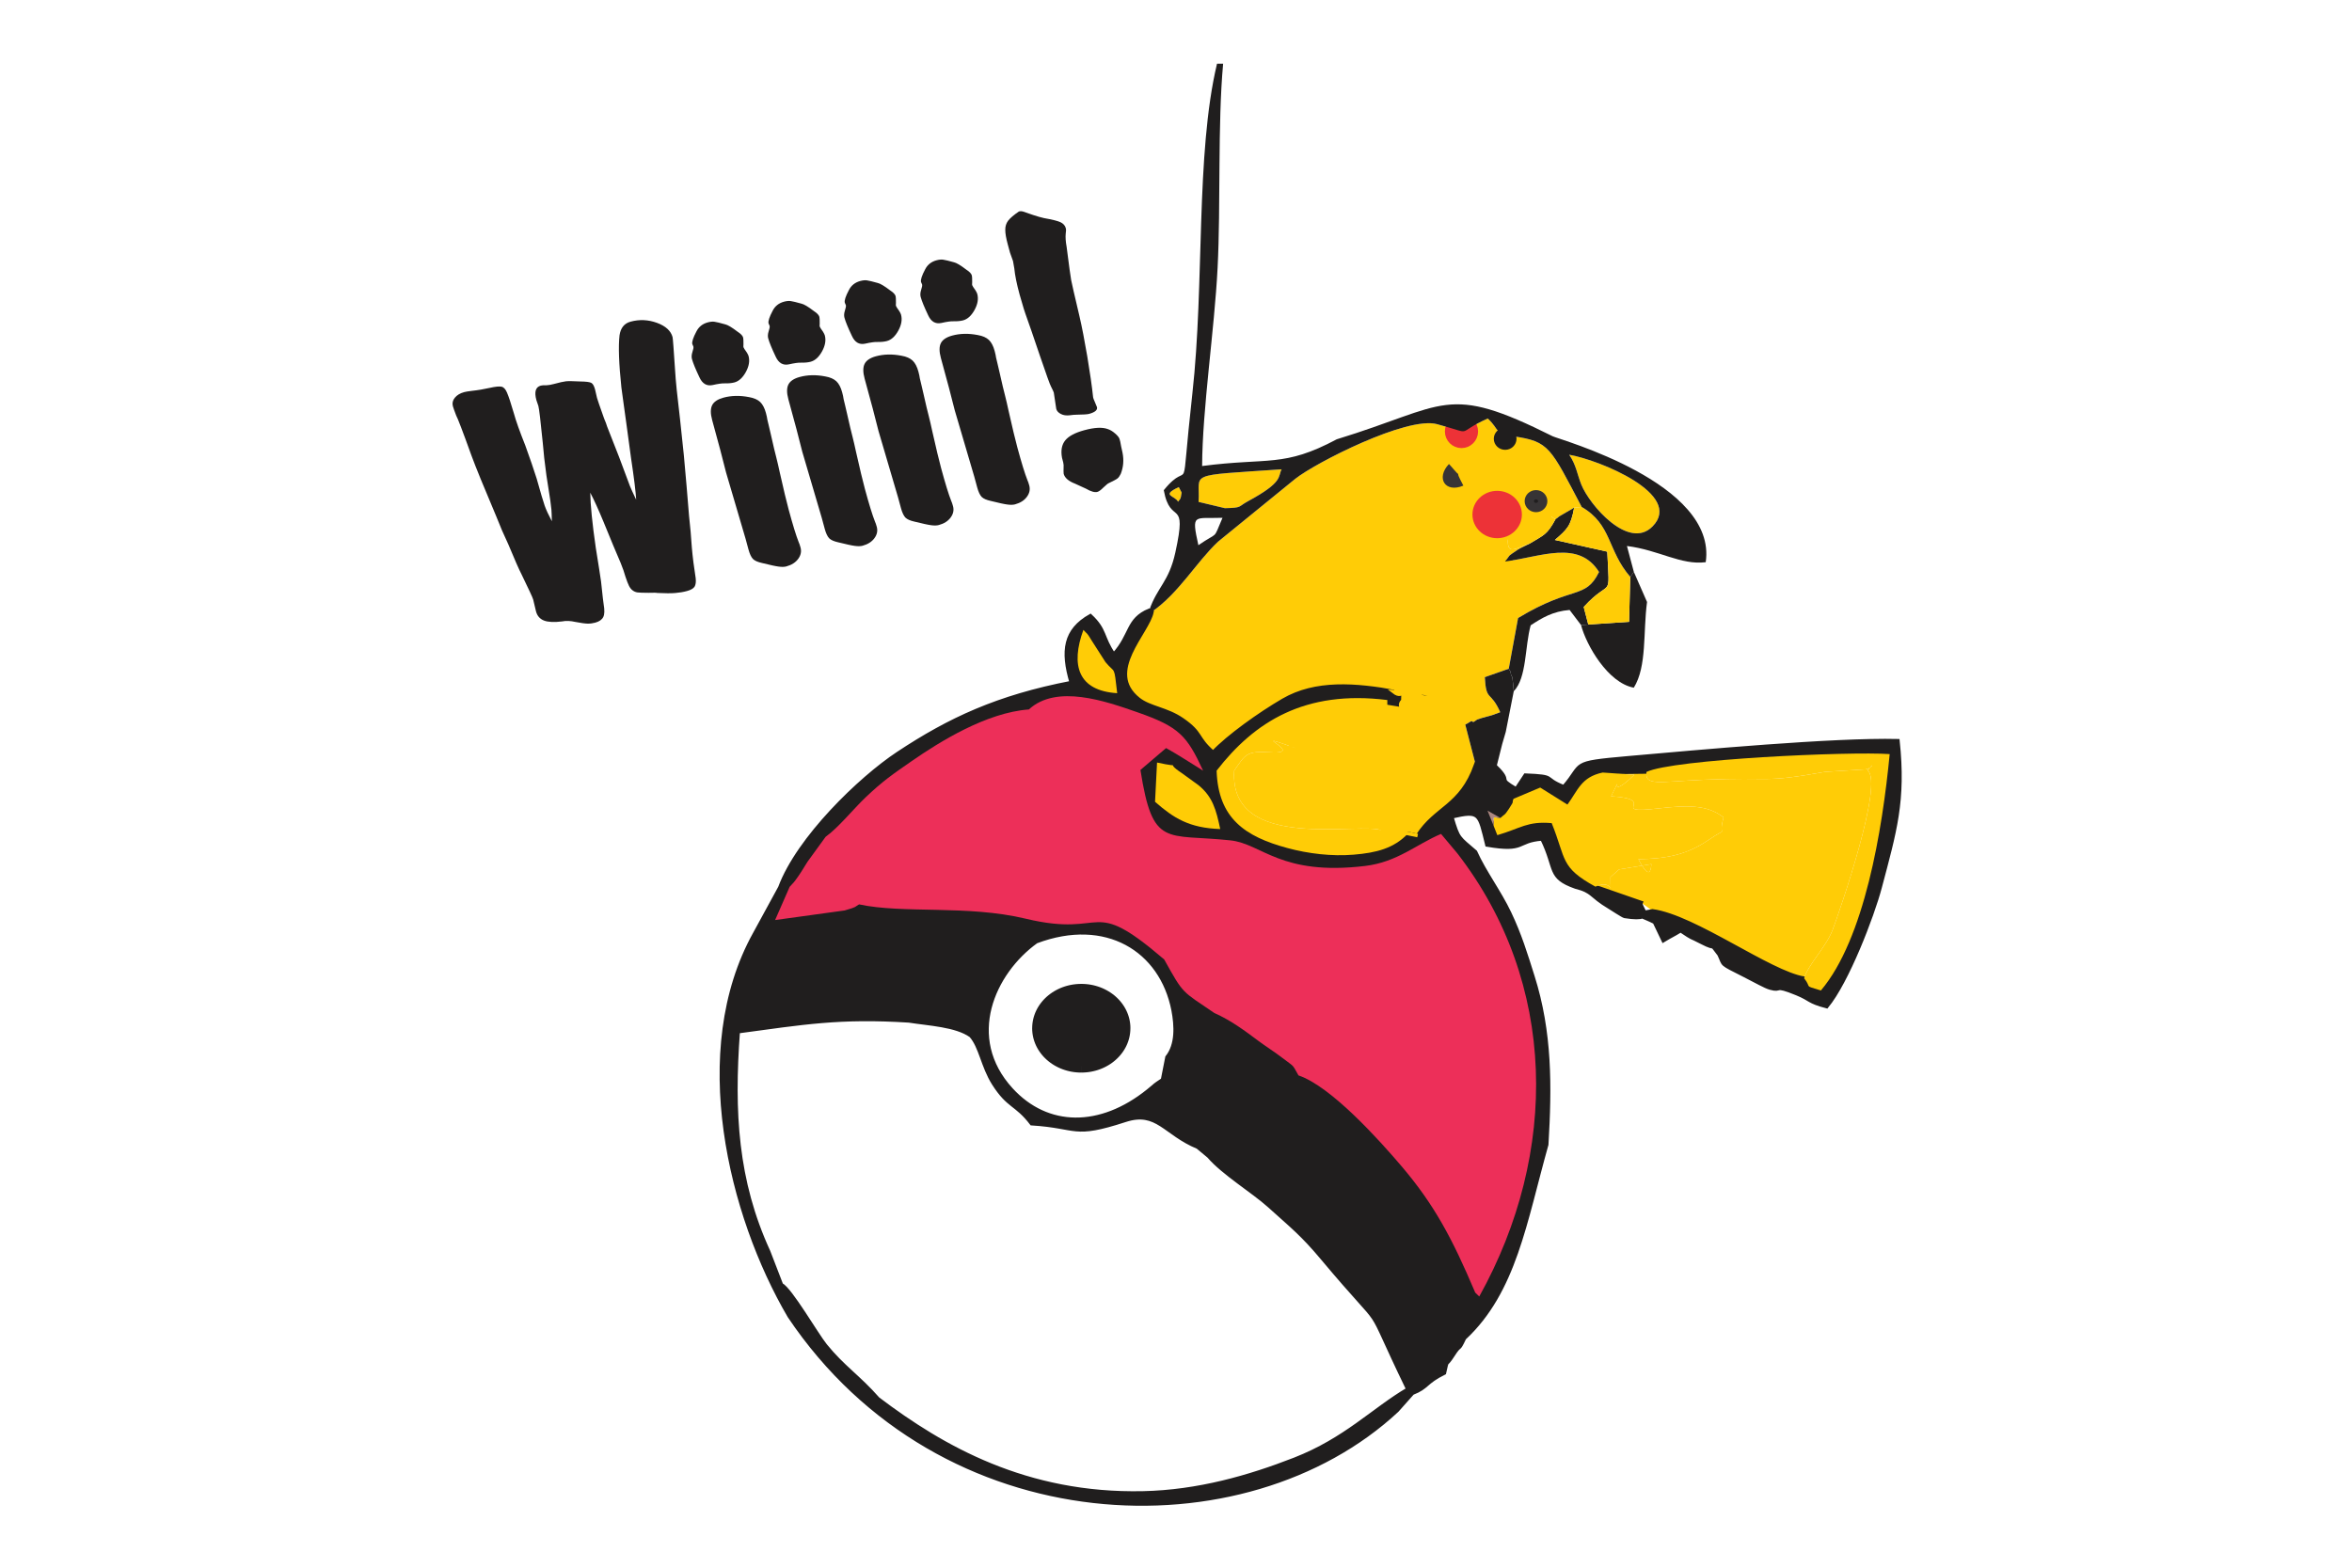 <?xml version="1.0" encoding="UTF-8"?>
<!DOCTYPE svg PUBLIC "-//W3C//DTD SVG 1.1//EN" "http://www.w3.org/Graphics/SVG/1.1/DTD/svg11.dtd">
<!-- Creator: CorelDRAW 2017 -->
<svg xmlns="http://www.w3.org/2000/svg" xml:space="preserve" width="50.8mm" height="33.867mm" version="1.1" style="shape-rendering:geometricPrecision; text-rendering:geometricPrecision; image-rendering:optimizeQuality; fill-rule:evenodd; clip-rule:evenodd"
viewBox="0 0 5079.98 3386.66"
 xmlns:xlink="http://www.w3.org/1999/xlink">
 <defs>
  <style type="text/css">
   <![CDATA[
    .str3 {stroke:#373435;stroke-width:20;stroke-miterlimit:22.926}
    .str2 {stroke:#ED3237;stroke-width:20;stroke-miterlimit:22.926}
    .str4 {stroke:#201E1E;stroke-width:20;stroke-miterlimit:22.926}
    .str1 {stroke:#201E1E;stroke-width:7.62;stroke-miterlimit:22.926}
    .str0 {stroke:#FFCC06;stroke-width:7.62;stroke-miterlimit:22.926}
    .fil10 {fill:none}
    .fil9 {fill:#373435}
    .fil6 {fill:#ED2F59}
    .fil11 {fill:#ED3237}
    .fil5 {fill:#201E1E}
    .fil7 {fill:#AD8882}
    .fil4 {fill:#FFCC06}
    .fil12 {fill:#201E1E;fill-rule:nonzero}
    .fil8 {fill:#201E1E;fill-rule:nonzero}
    .fil0 {fill:#307ABD;fill-rule:nonzero}
    .fil3 {fill:#EE423B;fill-rule:nonzero}
    .fil2 {fill:#EF4B43;fill-rule:nonzero}
    .fil1 {fill:#FFDD2F;fill-rule:nonzero}
   ]]>
  </style>
 </defs>
<symbol id="Fm1-63-0" viewBox="59814.27 250.66 3386.62 3386.68">
 <path class="fil0" d="M63200.89 1943.99c0,935.22 -758.12,1693.35 -1693.31,1693.35 -934.38,0 -1691.91,-756.72 -1693.31,-1690.77l0 -5.16c1.4,-934.02 758.94,-1690.74 1693.31,-1690.74 935.19,0 1693.31,758.12 1693.31,1693.31l0 0.01z"/>
</symbol>
<symbol id="Fm1-16-0" viewBox="-4066.6 -4035.54 5079.98 2337.84">
 <path class="fil1" d="M1013.38 -4035.54c-51.51,98.63 -103.03,197.25 -154.52,295.89 -2.45,4.69 -4.8,9.17 -11.03,9.62 -31.64,2.28 -63.27,4.64 -95.02,6.99 -0.81,-5.67 2.69,-9.39 4.72,-13.48 20.56,-41.34 41.3,-82.58 61.93,-123.87 1.9,-3.81 4.72,-7.31 4.69,-11.89 0.29,-0.13 0.63,-0.2 0.86,-0.4 0.14,-0.11 0.1,-0.43 0.14,-0.65 -0.31,0.37 -0.62,0.75 -0.93,1.12 -23.33,2.23 -45.07,10.89 -67.34,17.15 -200.58,56.34 -401.02,113.13 -601.49,169.87 -162.35,45.95 -324.67,92.09 -487.03,138.01 -179.76,50.84 -359.56,101.52 -539.34,152.29 -13.25,3.74 -26.47,7.64 -39.68,11.52 -6.69,1.96 -10.84,1.95 -12.45,-7.15 -5.31,-30.05 -11.36,-60 -17.98,-89.8 -2.04,-9.17 -0.03,-12.8 9.06,-15.27 73.51,-19.97 146.94,-40.28 220.34,-60.67 116.53,-32.36 233.03,-64.88 349.55,-97.3 122.33,-34.03 244.67,-68 367,-102 127.73,-35.49 255.45,-70.97 383.18,-106.46 130.22,-36.18 260.42,-72.39 390.65,-108.54 75.48,-20.95 150.98,-41.8 226.46,-62.76 1.13,-0.31 2.04,-1.46 3.05,-2.22l5.18 0z"/>
 <path class="fil1" d="M-1696.68 -1931.83c0.54,0.03 1.07,0.06 1.6,0.09 2.83,-32.59 5.57,-65.2 8.5,-97.79 7.45,-82.91 15.07,-165.81 22.45,-248.73 6.46,-72.61 12.57,-145.25 19.05,-217.86 7.31,-82.06 14.85,-164.09 22.32,-246.13 0.53,-5.74 -0.05,-10.73 -3.75,-15.76 -22.77,-30.92 -45.38,-61.97 -67.61,-93.29 -4.93,-6.95 -7.28,-7.34 -12.48,-0.17 -23.56,32.49 -47.55,64.67 -71.69,96.73 -4.07,5.4 -4.38,10.51 -3.7,16.82 7.58,69.89 14.88,139.8 22.25,209.71 6.42,60.9 12.81,121.81 19.25,182.71 7.36,69.47 14.79,138.94 22.16,208.42 7.25,68.42 14.44,136.84 21.65,205.26l0 -0.01zm-233.61 -1241.21c-6.95,-32.04 -17.99,-62.91 -27.44,-94.21 -58.39,-193.49 -117.15,-386.87 -175.76,-580.29 -0.98,-3.22 -1.72,-6.52 -3,-11.44 5.99,2.62 7.73,7.06 10.22,10.48 134.44,184.55 268.8,369.15 403.18,553.75 1.26,1.75 2.73,3.39 3.76,5.27 5.34,9.74 9.29,10.66 16.51,0.38 114.62,-163.16 229.7,-325.99 344.48,-489.03 33.01,-46.9 65.43,-94.22 98.12,-141.35 0.69,0.58 1.38,1.16 2.06,1.73 -20.71,65.31 -41.27,130.69 -62.18,195.95 -56.41,176.1 -112.95,352.16 -169.42,528.24 -1.01,3.14 -1.67,6.41 -3.13,12.07 56.67,-21.89 111.48,-43.05 168.76,-65.17 -6.86,27.87 -13.17,53.58 -19.5,79.28 -4.02,16.32 -7.49,32.82 -12.35,48.89 -3.24,10.72 -0.94,12.83 9.64,10.15 46.38,-11.74 92.87,-23.06 139.33,-34.48 68.18,-16.74 136.37,-33.44 205.49,-50.39 -3.25,6.1 -8.48,8.39 -12.74,11.58 -131.89,99.02 -263.75,198.08 -395.97,296.67 -9.82,7.32 -8.97,10.66 -1.01,18.65 81.69,81.99 163.17,164.22 243.06,247.98 4.96,5.2 9.54,10.75 12.98,18.72 -27.36,-4.65 -54.81,-8.83 -82.07,-14.03 -77.06,-14.72 -154.07,-29.73 -231.03,-44.97 -8.85,-1.76 -10.75,1.11 -12.02,9.35 -6.6,42.99 -13.96,85.87 -21.39,130.78 -34.66,-25.18 -68.3,-49.63 -101.95,-74.07 -1.1,-0.63 -2.19,-1.26 -3.29,-1.89 -0.42,-0.61 -0.85,-1.22 -1.28,-1.83 -0.16,0.38 -0.33,0.75 -0.49,1.12 0.67,0.17 1.34,0.34 2,0.51 -1.14,1.6 -0.19,2.8 0.76,4.01 37.6,60.46 75.2,120.92 112.82,181.37 5.46,8.77 10.97,17.5 16.99,27.09 5.19,-5.09 4.99,-11.38 6.44,-16.73 15.31,-56.14 30.59,-112.29 45.26,-168.6 2.63,-10.09 6,-12.91 16.76,-10.46 152.97,34.93 306.05,69.38 459.09,103.97 3.33,0.76 6.58,2.06 10.17,0.66 0.09,-5.12 -4.31,-7.22 -7.13,-10.14 -122.11,-126.47 -244.17,-252.97 -366.67,-379.04 -8.91,-9.18 -7,-12.19 2.51,-18.28 171.98,-110.02 343.74,-220.35 515.58,-330.58 3.18,-2.03 5.99,-5.06 11.44,-4.89 -5.2,25.03 -10.43,49.78 -15.47,74.58 -3.52,17.35 -3.4,17.36 12.97,12.03 124.62,-40.55 249.23,-81.08 373.85,-121.61 325.07,-105.76 650.14,-211.52 975.21,-317.25 4.02,-1.3 8.15,-2.31 13.73,-1.02 -399.23,292.39 -798.46,584.79 -1199.97,878.86 185.94,3.59 368.97,7.13 552,10.66 0.19,0.86 0.39,1.7 0.59,2.56 -282.57,119.35 -565.14,238.7 -850.21,359.1 50.67,32.44 99.56,63.75 148.4,95.02 0.11,4.3 -3.58,4.64 -5.85,5.95 -301.58,172.32 -603.23,344.52 -904.71,517.05 -8.56,4.9 -14.18,2.14 -21.14,-1.76 -146.04,-81.83 -292.16,-163.54 -438.21,-245.34 -155.1,-86.86 -310.15,-173.79 -465.23,-260.69 -1.5,-0.84 -2.96,-1.81 -4.54,-2.47 -9.99,-4.17 -7.43,-7.72 0.07,-12.2 34.81,-20.82 69.47,-41.9 104.19,-62.88 23.6,-14.26 47.2,-28.51 73.43,-44.34 -315.18,-116.19 -627.9,-231.46 -940.62,-346.74 0.17,-0.75 0.34,-1.49 0.51,-2.24 183.03,-6.56 366.05,-13.12 550.09,-19.72 -1.8,-5.43 -6.33,-7.31 -9.85,-9.91 -135.14,-100.45 -272.65,-197.64 -410.15,-294.8 -271.48,-191.83 -543.35,-383.1 -815.04,-574.63 -2.75,-1.94 -5.16,-4.37 -7.73,-6.58l-0.22 0.18c5.94,-1.72 11.03,1.52 16.21,3.19 473.29,152.92 946.52,305.95 1419.79,458.91 6.44,2.08 15.03,8.05 19.18,4.19 5.38,-5.01 -1.02,-13.6 -2.6,-20.52 -3.82,-16.71 -8.34,-33.25 -12.63,-50.08 5.7,-1.26 8.25,2.21 11.23,4.13 163.7,105.26 327.31,210.67 491.14,315.74 9.1,5.83 8.81,9.04 1.89,16.66 -108.33,119.2 -216.34,238.69 -324.41,358.12 -1.13,1.24 -2.13,2.59 -5.13,6.28 26.24,-5.2 49.92,-9.84 73.58,-14.59 126.78,-25.45 253.58,-50.81 380.29,-76.61 9.83,-2.01 13.11,0.53 15.6,9.84 15.09,56.19 30.79,112.21 46.3,168.29 0.91,3.31 1.96,6.58 2.94,9.88 4.28,0.08 4.69,-3.53 6.05,-5.77 38.16,-62.66 76.22,-125.36 114.26,-188.07 1.11,-1.83 1.82,-3.89 2.7,-5.85 0.73,-0.99 1.63,-2.08 -0.03,-2.91 -0.31,-0.16 -1.18,0.82 -1.78,1.27 -32.12,12.43 -64.38,24.51 -96.25,37.54 -8.78,3.59 -12.15,2.96 -15.19,-6.64 -8.3,-26.29 -18.03,-52.12 -26.69,-78.3 -2.34,-7.06 -5.09,-8.78 -12.89,-7.55 -90.26,14.21 -180.62,27.87 -270.95,41.62 -4.66,0.71 -9.38,0.95 -17.26,1.72 9.75,-10.65 17.55,-19.43 25.64,-27.95 71.34,-75.15 142.6,-150.36 214.26,-225.18 7.86,-8.21 9.38,-12.06 -0.98,-19.92 -137.12,-104.17 -273.85,-208.84 -410.67,-313.41 -3.65,-2.79 -7.11,-5.83 -12.95,-10.65 16.37,1.01 28.8,5.62 41.43,8.76 103.27,25.7 206.45,51.74 309.66,77.68 15.82,3.97 15.87,3.89 11.79,-11.39 -9.78,-36.63 -19.56,-73.27 -29.28,-109.91 -0.73,-2.77 -2.96,-5.46 -0.3,-9.75 9.17,3.91 18.53,7.8 27.83,11.88 44.61,19.53 89.2,39.14 133.83,58.63 3.1,1.36 6.49,2.05 9.74,3.05 0.47,0.46 1.26,1.38 1.35,1.33 1.36,-0.98 0.8,-1.7 -0.43,-2.25l0.04 0z"/>
</symbol>
<symbol id="Fm0-14-0" viewBox="675.84 -3262.45 3454.76 3386.61">
 <path class="fil2" d="M675.84 -1418.69c12.24,11.9 20.47,26.81 30.08,40.62 35.56,51.12 68.84,103.82 106.98,153.14 20.57,26.59 42.15,52.3 66.5,75.58 1.58,1.51 2.74,3.77 6.39,3.7 -4.21,-16.16 -8.37,-32.1 -12.48,-48.04 -18.47,-71.56 -31.91,-144.09 -42.88,-217.14 -8.15,-54.21 -13.01,-108.61 -11.94,-163.47 0.2,-10.02 -2.96,-19.96 0.1,-30.1 1.69,-5.61 4.98,-9.02 10.14,-10.96 19.49,-7.32 43.3,7.2 45.11,27.78 2.67,30.46 3.67,61.01 7.51,91.42 11.13,88.14 23.77,175.89 48.75,261.5 28.97,99.27 68.17,194.3 116.12,285.74 36.3,69.22 80.63,133.26 128.63,194.83 29.67,38.05 60.45,75.21 92.44,111.3 23.82,26.87 50.63,50.84 77.78,74.35 29.31,25.38 57.17,52.58 88.83,75.07 72.85,51.77 147.43,100.92 225.23,145.02 10.82,6.13 14.84,14.07 11.57,28.19 -6.45,27.89 -13.61,55.61 -20.35,83.44 -2.05,8.46 -7.32,11.75 -15.71,11.18 -8.28,-0.56 -16.07,-3.14 -23.37,-6.65 -68.48,-32.96 -137.16,-65.96 -200.82,-107.5 -77.53,-50.6 -152.37,-105.28 -223.81,-164.26 -55.17,-45.55 -104.25,-97.41 -152.14,-150.57 -59.72,-66.29 -105.54,-141.4 -146.54,-219.96 -52.4,-100.43 -96.71,-204.43 -137.63,-309.95 -26.5,-68.35 -51.39,-137.28 -73.26,-207.28 -0.18,-0.57 -0.8,-0.99 -1.22,-1.48l0 -25.47 -0.01 -0.03z"/>
 <path class="fil3" d="M2454.77 -1766.11c0.02,-14.2 -4.43,-21.43 -16.47,-29.83 -6.64,-4.64 -14.04,-8.3 -19.21,-14.85 -9.51,-12.02 -20.84,-12.46 -30.88,-0.78 -5.15,5.99 -10.81,11.26 -17.25,15.77 -14.47,10.11 -19.55,23.31 -14.62,40.72 4.04,14.28 7.24,28.83 10.14,43.4 9.39,47.29 18.45,94.64 27.69,141.96 0.8,4.1 1.35,7.99 7.44,8.26 5.77,0.25 7.06,-2.76 8.4,-7.1 3.71,-12.03 8.14,-23.85 11.48,-35.98 10.51,-38.11 15.61,-77.35 23.56,-115.99 3.32,-16.14 6.88,-32.23 9.74,-45.57l-0.02 -0.01zm1061.83 135.88c-7.95,0.38 -15.26,-2.87 -22.93,-4.11 -38.54,-6.23 -73.78,2.96 -106.88,22.33 -24.01,14.05 -45.75,31.31 -67.32,48.73 -8.25,6.66 -14.28,15.12 -18.49,24.9 -17.07,39.71 -47.5,57.85 -90.41,56.65 -21.48,-0.61 -42.99,1.1 -64.24,-4.36 -9.58,-2.46 -18.88,1.05 -26.66,6.95 -6.22,4.7 -11.88,10.18 -17.54,15.57 -5.68,5.41 -11.39,10.7 -17.78,15.32 -3.54,2.56 -9.72,1.91 -10.7,7.27 -1.17,6.42 -0.8,13.03 1.75,19.24 4.38,10.63 14.26,15.11 26.63,12.19 9.19,-2.16 18.29,-5.04 27.61,-6.25 17.15,-2.23 34.5,-3.85 51.52,0.94 23.19,6.52 35.74,24.36 44.52,44.88 4.85,11.33 -2.86,22.34 -15.46,24.07 -8.69,1.19 -17.58,0.88 -26.35,1.57 -18.93,1.49 -26.73,10.45 -25.76,29.4 0.13,2.6 0.48,5.2 0.88,7.77 4.04,25.72 -9.92,46.29 -35.78,48.7 -33.78,3.14 -58.51,20.08 -78.75,45.68 -10.72,13.57 -21.13,27.4 -34.66,38.48 -22.53,18.47 -47.21,22.15 -74.15,11.3 -15.84,-6.38 -30.35,-15.04 -43.63,-25.75 -2.29,-1.85 -4.45,-3.85 -6.73,-5.7 -18.08,-14.65 -28.42,-11.76 -36.19,10.09 -5.24,14.76 -6.2,15.33 -22.07,12.82 -4.18,-0.66 -8.35,-1.44 -12.53,-2.1 -19.65,-3.06 -35.25,1.36 -49.42,17.61 -24.39,27.96 -54.31,30.84 -86.26,11.59 -14.51,-8.74 -28.63,-18.12 -44.42,-24.56 -25.75,-10.52 -51.32,-10.54 -76.96,0.51 -12.34,5.32 -23.55,12.53 -35.07,19.28 -78.32,45.83 -156.89,46.73 -235.17,0.08 -20.31,-12.11 -40.76,-23.31 -64.56,-26.59 -33.21,-4.58 -61.59,6.79 -87.19,26.87 -9.34,7.33 -19.21,13.59 -30.93,16.13 -26.89,5.84 -48.73,-3.68 -64.51,-24.88 -11.93,-16.04 -26.88,-19.12 -44.72,-16.77 -4.52,0.59 -8.94,1.84 -13.45,2.54 -15.12,2.33 -20.53,-1.77 -22.34,-16.76 -1.62,-13.41 -3.62,-14.82 -17.17,-12.3 -10.89,2.03 -20.04,7.5 -28.62,14.2 -13.41,10.48 -27.43,19.87 -43.76,25.38 -25.97,8.76 -49.43,4.1 -70.78,-12.7 -11.94,-9.39 -21.05,-21.31 -30.19,-33.25 -16.3,-21.28 -34.65,-40.12 -61.61,-47.46 -8.45,-2.31 -17.27,-3.22 -25.83,-5.21 -23.45,-5.44 -33.9,-20.73 -30.69,-44.39 0.39,-2.9 0.62,-5.85 0.71,-8.77 0.53,-19.34 -6.9,-28.41 -25.92,-31.28 -9.33,-1.41 -18.89,-1.69 -28.07,-3.71 -15.05,-3.32 -19.68,-12.49 -12.56,-26.04 18.61,-35.41 52.62,-58.99 99.41,-41.85 6.72,2.46 13.3,5.49 20.2,7.25 15.56,3.95 32.3,-8.38 33.65,-24.26 0.41,-4.84 -0.5,-9.07 -5.17,-11.73 -10.92,-6.21 -19.61,-15.12 -28.55,-23.71 -16.22,-15.56 -34.11,-21.26 -57.14,-16.06 -29.57,6.67 -59.81,4.04 -89.31,-2.62 -18.82,-4.24 -32.57,-15.06 -39.4,-34.29 -6.83,-19.28 -20.25,-34.22 -36.19,-46.56 -22.19,-17.16 -44.43,-34.32 -67.53,-50.21 -31.05,-21.37 -64.53,-26.93 -100.08,-11.24 -2.37,1.05 -4.91,2.16 -7.43,2.34 -5.27,0.37 -8.55,-2.88 -10.34,-7.44 -1.43,-3.64 0.25,-6.65 3.73,-7.92 32.74,-11.91 62.03,-31.89 96,-40.94 22.63,-6.02 44.57,-4.27 65.99,4.96 7.79,3.36 15.58,6.74 23.93,8.4 14.24,2.83 24.05,-2.52 29.77,-15.94 4.4,-10.32 6.86,-21.19 6.99,-32.32 0.24,-21.62 -10.45,-36.32 -30.04,-44.95 -29.83,-13.15 -61.05,-20.99 -93.48,-23.2 -41.28,-2.81 -82.17,0.44 -122.29,11.09 -19.2,5.1 -36.48,14.03 -51.01,27.76 -12.15,11.5 -26.06,13.94 -41.64,8.75 -11.81,-3.94 -22.5,-10.24 -33.54,-15.83 -7.84,-3.96 -15.67,-8.01 -23.76,-11.4 -13.92,-5.83 -27.08,-4.06 -38.02,6.56 -5.14,4.99 -7.31,3.06 -9.69,-1.94 -3.47,-7.31 -3.91,-15.04 -3.38,-22.95 1.83,-27.51 -7.85,-38.38 -35.34,-40.11 -5.19,-0.33 -10.43,-0.94 -15.51,-2.03 -19.78,-4.24 -30.72,-18.26 -27.9,-38.38 2.29,-16.41 -1.91,-27.92 -17.29,-35.27 -7.13,-3.41 -12.18,-9.78 -16.72,-16.23 -9.92,-14.11 -18.33,-29.29 -30.65,-41.72 -5.03,-5.09 -6.2,-11.57 -0.59,-17.5 5.38,-5.69 11.77,-4.56 16.74,-0.28 29.33,25.28 66.69,26.32 101.78,33.39 17.27,3.48 35.19,-0.63 52.17,-5.6 15.77,-4.62 23.2,-14.96 23.25,-29.94 0.06,-16.46 -7.25,-27.27 -23.08,-32.34 -18.19,-5.83 -37.32,-5.8 -56.11,-7.52 -51.92,-4.76 -103.71,-0.57 -155.52,2.73 -37.4,2.39 -74.41,1.13 -109.41,-14.66 -10.61,-4.79 -20.92,-10.11 -30.8,-18.74 16.88,-2.32 32.5,-4.42 48.1,-6.64 2.56,-0.36 5.1,-1.09 7.57,-1.87 20.98,-6.71 24.79,-21.85 9.19,-37.45 -15.05,-15.06 -32.14,-27.69 -49.36,-40.08 -14.08,-10.14 -26.97,-21.52 -39.26,-33.78 -12.4,-12.37 -16.71,-27 -15.81,-43.94 0.26,-4.82 3.01,-5.24 6.51,-4.96 5.64,0.44 10.85,2.46 15.53,5.5 14.12,9.2 30.24,11.74 46.39,13.94 11.16,1.52 20.74,-2.22 27.33,-11.65 2.96,-4.22 6.82,-6.65 11.2,-8.99 18.71,-10.03 38.18,-18.15 58.27,-24.99 10.8,-3.68 20.42,-9.35 20.34,-23.12 -0.05,-9.39 -4.53,-15.27 -13.49,-18 -8.62,-2.63 -17.46,-2.05 -26.25,-2.09 -12.14,-0.04 -24.05,-1.61 -35.7,-5.04 -16.21,-4.77 -26.07,-15.85 -26.82,-32.38 -1.4,-30.63 -16.14,-50.6 -43.06,-64.53 -27.69,-14.32 -33.57,-38.46 -17.19,-64.95 7.68,-12.43 17.66,-23.42 26.26,-35.31 13.27,-18.34 12.03,-25.25 -6.51,-38.48 -5.57,-3.97 -11.29,-7.76 -17.15,-11.29 -2.96,-1.79 -3.97,-4.08 -3.74,-7.27 0.35,-4.79 4.25,-3.18 6.72,-3.43 7.78,-0.79 15.61,-1.22 23.42,-1.71 16.65,-1.06 26.24,-8.05 29.02,-21.24 3.21,-15.23 -1.08,-24.88 -16.55,-32.66 -19.56,-9.85 -38.12,-21.26 -56.54,-33 -4.4,-2.81 -6.96,-6.28 -8.69,-11.13 -13.35,-37.52 -21,-75.6 -18.22,-115.96 3.03,-43.8 -1.1,-87.25 -12.19,-130.04 -4.88,-18.83 -2.79,-37.13 14.32,-50.5 5.23,-4.08 7.94,-5.11 9.95,3.27 6.77,28.26 16.46,55.57 29.75,81.47 3.1,6.05 7.06,11.72 11.14,17.19 3.89,5.2 8.87,8.98 15.97,5.96 6.75,-2.88 9.96,-8.27 9.75,-15.5 -0.46,-15.31 -1.1,-30.62 -1.69,-45.94 -0.1,-2.6 -0.6,-5.23 -0.43,-7.81 0.46,-7.31 5.85,-10.95 12.06,-7.22 9.05,5.44 17.08,11.09 20.57,23.05 13.98,48.05 39.75,90.48 66.42,132.3 16.5,25.87 34.19,50.95 54.78,73.8 4.72,5.24 9.42,10.68 17.2,14.22 -4.16,-20.13 -9.95,-38.72 -15.96,-57.25 -7.04,-21.71 -14.94,-43.08 -25.83,-63.21 -4.84,-8.95 -10.58,-17.16 -18.3,-23.98 -9.49,-8.38 -15.47,-19.34 -20.6,-30.64 -8.06,-17.79 -15.72,-35.76 -23.36,-53.74 -9.75,-22.95 -23.38,-42.51 -44.13,-57.3 -19.92,-14.19 -25.61,-39.57 -15.24,-61.9 13.14,-28.3 10.27,-54.48 -9.65,-78.52 -11.67,-14.08 -23.98,-27.53 -39.67,-37.49 -5.19,-3.29 -10.87,-7.2 -7.58,-14.93 3.26,-7.67 8.94,-12.07 17.66,-10.71 3.48,0.54 7.03,1.63 10.17,3.21 12.52,6.28 25.02,12.61 37.29,19.36 13.88,7.64 23,18.99 25.33,35.11 0.89,6.09 3.9,10.85 10.47,10.92 7.3,0.08 11.63,-5.11 12.45,-11.6 0.93,-7.36 0.22,-14.96 -0.15,-22.44 -2.31,-47.04 10.1,-88.19 47.5,-119.41 4.76,-3.97 9.35,-8.21 14.45,-11.67 5.09,-3.45 10.98,-5.24 16.12,-0.12 4.67,4.65 3.94,10.44 0.61,15.32 -11.88,17.4 -12.42,38.15 -17.21,57.58 -3.73,15.13 1.66,28.17 14.3,36.89 19.37,13.38 21.15,31.43 15.9,51.94 -0.81,3.15 -1.81,6.29 -3.11,9.26 -10.17,23.21 -5.61,43.76 10.68,62.52 12.81,14.74 28.25,27.21 38.21,44.44 2.43,4.2 5.99,3.44 8.99,0.45 4.55,-4.54 6.7,-10.12 7.41,-16.58 2.28,-20.79 3.26,-41.64 3.65,-62.53 0.24,-13.46 2.47,-26.57 7.39,-39.2 7.38,-18.91 20.84,-30.05 40.98,-33.58 28.06,-4.92 35.17,-12.69 38.37,-40.64 0.52,-4.54 1.02,-9.08 1.53,-13.62 4.27,-38.25 41.84,-70.57 80.42,-69.44 4.76,0.15 6.27,1.01 4.98,6.12 -7.72,30.59 -18.65,58.94 -40,83.66 -55.64,64.42 -75.02,140.59 -65.74,224.18 11.79,106.14 53.07,201.65 108.82,291.47 52.21,84.12 115.83,159.34 183.17,231.51 134.69,144.35 287.28,267.66 447.84,381.73 134.65,95.66 275.91,180.95 416.19,267.81 16.71,10.34 32.95,21 46.24,35.79 6.59,7.33 14.7,12.24 25.2,7.21 9.92,-4.75 14.98,-14.87 13.13,-27.01 -1.35,-8.78 -5.34,-16.7 -8.95,-24.73 -12.22,-27.22 -21.76,-55.14 -22.52,-85.41 -0.62,-24.75 6.67,-46.82 21.39,-66.64 16.71,-22.5 15.23,-39.79 -6.11,-57.97 -46.92,-40 -70.63,-92.59 -83.56,-151.23 -11.02,-49.99 -17.16,-100.88 -27.73,-150.97 -5.04,-23.92 5.74,-43.11 27.63,-53.73 2.92,-1.42 5.95,-2.64 8.98,-3.84 32.92,-12.98 48.81,-37.58 49.47,-72.53 0.23,-12.4 0.3,-24.78 3.2,-36.97 7.23,-30.5 28.12,-48.19 55.61,-59.81 33.74,-14.27 56.37,-39.21 69.35,-73.08 16.98,-44.3 14.67,-88.97 0.69,-133.34 -11.01,-34.93 -17.29,-70.18 -13.03,-106.91 4.17,-35.98 21.93,-55 61.13,-67.71 4.23,-1.37 5.08,0.64 6.25,3.62 3.42,8.67 -0.36,16.05 -4.37,23.15 -9.08,16.06 -13.65,33.09 -11.91,51.57 2.09,22.18 10.25,42.36 21.43,61.3 5.36,9.08 12.3,9.55 20.3,2.43 3.14,-2.79 5.71,-6.24 8.45,-9.47 4.42,-5.19 8.54,-12.14 16.51,-9.76 7.81,2.33 8.49,10.38 8.9,17.11 1.27,20.52 2,41.08 2.81,61.63 0.78,19.57 1.17,39.15 5.78,58.34 3.61,15.04 8.36,30.01 18.16,41.84 22.56,27.22 24.25,58.02 18.45,90.65 -3.66,20.61 -5.83,41.25 -4.98,62.3 1.39,34.43 -5.74,68.2 -9.17,102.26 -1.83,18.15 -2.08,35.91 9.13,51.71 3.04,4.28 6.17,8.49 10.96,10.97 9.42,4.88 17.5,1.18 20.17,-9.11 3.27,-12.6 6.25,-25.29 9.98,-37.76 4.43,-14.84 13.77,-25.42 29.67,-31.07 -8.46,49.5 6.35,95.4 18.41,141.24 9.53,36.21 3.62,67.94 -16.62,98.52 -19.8,29.92 -42.25,57.26 -71.42,78.48 -14.49,10.54 -30.04,18.48 -49,15.14 -4.62,-0.81 -8.79,-2.48 -12.56,-5.13 -14.85,-10.47 -15.08,-19.25 1.14,-25.96 25.63,-10.61 34.07,-29.77 26.71,-60.1 -7.08,-29.19 -18.21,-57.05 -27.74,-85.44 -2.05,-6.12 -4,-4.23 -7.05,-1.17 -13.9,13.94 -19.3,31.37 -20.84,50.4 -0.68,8.46 -1.42,16.92 -1.72,25.4 -0.16,4.32 -1.93,5.32 -5.99,5.42 -15.6,0.37 -27.12,-8.12 -31.68,-25.16 -8.49,-31.71 -10.18,-63.5 -0.95,-95.59 8.74,-30.38 21.64,-59.35 29.5,-90.01 9.12,-35.57 11.99,-71.32 5,-107.6 -0.6,-3.12 -0.75,-6.36 -3.18,-9.61 -8.12,16.32 -15.89,32.39 -24.07,48.25 -10.57,20.5 -16.13,23.1 -38.86,19.13 -17.91,-3.13 -30.24,2.41 -33.87,19.54 -12.49,58.85 -30.89,116.85 -27.73,178.18 2.35,45.44 21.2,84.97 44.24,122.84 22.72,37.35 54.54,64.48 94.96,81.44 35.43,14.85 63.62,37.48 76.05,75.26 12.05,36.61 6.02,72.21 -9.25,106.59 -5.43,12.21 -11.16,24.29 -14.98,37.1 -4.27,14.37 -0.58,24.88 10.17,31.74 6.9,4.4 14.04,4.87 19.84,-0.75 31.81,-30.8 71.57,-49.85 108.4,-73.05 128.04,-80.65 256.59,-160.46 379.35,-249.16 132.76,-95.92 261.14,-197.44 376.04,-314.24 89.41,-90.89 176.48,-184.52 242.52,-295.09 48.94,-81.95 84.46,-168.89 100.05,-263.35 15.17,-91.88 -3.02,-175.07 -66.12,-246.09 -15.73,-17.72 -23.96,-39.35 -31.4,-61.35 -2.71,-8.01 -5.65,-15.96 -8.5,-23.96 28.24,-3.43 65.99,18.55 79.96,46.23 6.69,13.25 10.11,27.5 13.07,41.84 3.85,18.65 13.73,30.22 32.93,35.54 30.85,8.56 47.7,30.83 49.6,62.92 1.13,19.16 4.32,38.2 2.59,57.59 -0.91,10.21 2.05,20.06 9.5,27.95 3.38,3.57 6.75,5.15 10.74,0.95 20.85,-21.97 37.71,-46.58 48.85,-74.86 2.09,-5.29 0.35,-10.98 -0.06,-16.5 -1,-13.33 -2.56,-26.6 -1.76,-40.05 1.28,-21.4 10.38,-38.7 25.98,-53 11.23,-10.3 12.68,-16.67 7.08,-31.33 -5.26,-13.76 -13.71,-25.89 -20.31,-38.98 -3.03,-6 -4.62,-11.86 -2.41,-18.7 3.05,-9.44 7.56,-11.5 15.82,-5.51 11.67,8.45 21.49,19.03 31.74,29.08 1.31,1.28 2.21,3.27 2.67,5.09 3.53,14.01 10,26.84 15.9,39.88 8.87,19.56 12.54,39.61 7.81,60.94 -1.99,8.99 -2.19,18.18 0.77,27.1 2.74,8.27 8.33,13.14 17.3,13.28 9.1,0.15 10.94,-6.76 12.61,-13.58 1.24,-5.06 2.13,-10.2 3.32,-15.27 4.96,-21.19 31.46,-34.11 51.49,-25.23 3.39,1.51 5.82,4.02 4.79,7.51 -2.29,7.69 -3.62,15.86 -9.95,21.87 -7.11,6.74 -13.58,14.09 -19.09,22.26 -12.75,18.88 -13.31,38.06 -2.41,58.05 11.03,20.22 9.32,39.76 -4.9,57.94 -65.39,83.62 -117.85,174.28 -150.35,275.8 -0.97,3.04 -4.69,7.07 -1.15,9.63 3.68,2.65 9,2.58 13.05,-0.15 4.56,-3.09 8.75,-6.8 12.83,-10.55 51.98,-47.73 83.84,-107.45 103.63,-174.33 2.86,-9.68 5.12,-19.55 8.27,-29.13 3.9,-11.87 11.69,-19.98 24.09,-23.59 5.97,-1.74 7.39,-0.15 7,5.71 -1.25,18.89 -2.12,37.8 -3.16,56.7 -0.46,8.33 -0.74,16.58 8.33,21.14 8.99,4.52 15.98,0.6 23.31,-4.65 20.58,-14.76 26.55,-36.12 28.31,-59.69 0.68,-9.11 1.69,-18.16 7.38,-25.94 4.51,-6.16 9.22,-6.65 14.55,-1.24 7.2,7.3 11.77,14.3 9.72,26.35 -10.77,63.22 -13.15,127.17 -14.19,191.17 -0.86,53.36 -22.93,85.79 -72.42,106.06 -3.31,1.36 -6.64,2.72 -9.84,4.3 -13.67,6.76 -18.09,15.17 -15.45,29.14 2.43,12.84 10,19.48 25.13,19.82 15.99,0.35 31.86,0.81 47.74,5.18 -2.19,6.41 -6.83,9.98 -12.65,12.65 -8.57,3.94 -17.24,7.8 -25.43,12.45 -14.91,8.46 -16.55,15.28 -6.58,29 7.08,9.75 15.14,18.8 22.85,28.09 5.87,7.08 10.83,14.66 13.79,23.46 6.4,19.03 2.05,35.29 -12.47,48.94 -6.25,5.88 -13.86,9.63 -21.37,13.62 -18.87,10.04 -30.95,25.07 -31.59,47.12 -0.81,28.03 -7.39,47.1 -52.15,48.64 -12.04,0.41 -24.11,1.37 -36.06,2.95 -13.74,1.83 -18.47,15.36 -9.56,26.2 4.07,4.94 9.54,7.94 15.48,9.87 26.02,8.46 49.64,21.2 70.96,38.4 11.69,9.44 25.02,9.92 38.89,5.3 16.56,-5.52 30.93,-15.22 45.89,-23.81 3.59,-2.06 7.18,-4.11 11.69,-6.7 1.15,14.6 -1.52,27.41 -6.97,39.67 -4.68,10.53 -10.9,20.35 -19.4,27.99 -25.41,22.84 -47.96,48.93 -76.76,67.96 -7.07,4.67 -12.79,10.34 -11.26,19.98 1.54,9.73 7.58,15.79 16.39,19.02 14.77,5.4 30.27,3.78 45.56,4.23 4.03,0.12 9.62,-2.63 11.12,4.43 1.59,7.52 -4.24,8.31 -9,10.27 -9.63,3.98 -19.47,7.57 -28.73,12.28 -35.35,17.95 -71.5,22.3 -110.88,14.06 -52.05,-10.9 -105.15,-9.62 -158.02,-4.98 -14.28,1.25 -28.62,2.76 -42.7,5.36 -20.91,3.87 -30.05,15.86 -29.15,36.19 0.69,15.58 9.52,25.71 27.21,30.06 28.59,7.04 57.01,4.99 85.09,-2.96 21.39,-6.05 41.85,-14.41 60.96,-25.92 1.95,-1.17 4.05,-2.08 6.11,-3.06 5.54,-2.65 10.16,-1.15 13.97,3.31 4.03,4.71 3.75,9.87 0.07,14.32 -8.52,10.32 -17.1,20.61 -26.27,30.33 -13.56,14.37 -25.05,29.88 -32.59,48.35 -4.17,10.21 -9.55,19.99 -15.05,29.58 -12.65,22.08 -31.8,34.21 -57.4,34.82 -8.7,0.21 -10.99,3.64 -9.2,11.49 0.65,2.85 0.78,5.82 1,8.75 1.27,17.12 -5.32,28.12 -22.2,28.17 -29.36,0.07 -54.31,11.56 -79.62,23.79 -15.06,7.27 -31.17,9.47 -47.58,4.31 -3.62,-1.14 -7.27,-2.18 -9.36,-6.3 -6.3,-12.42 -17.28,-19.21 -30.06,-23.4 -42.36,-13.92 -85.84,-18.97 -130.27,-16.05 -27.4,1.81 -54.4,6.37 -80.97,13.26 -39.21,10.16 -57.03,36.64 -49.82,73.51 5.13,26.24 24.17,35.85 47.87,23.62 11.31,-5.84 22.34,-12.13 34.87,-14.99 24.17,-5.54 46.21,0.66 65.98,14.12 14.73,10.03 30.29,17.49 47,23.39 13.07,4.62 25.8,10.61 33.86,23l-0.09 0.09 0.13 -0.04z"/>
 <path class="fil3" d="M1808.85 -382.66c3.82,2.63 7.21,5.08 10.72,7.36 26.45,17.19 52.89,16.36 74.71,-6.31 17.1,-17.75 38.35,-26.57 59.74,-35.84 9.11,-3.95 14.14,-8.37 14.13,-19.21 -0.03,-28.07 13.26,-50.49 32.16,-70.19 14.7,-15.31 31.6,-28.2 48.14,-43.37 -12.77,-5.57 -25.67,-6.17 -38.18,-8.25 -11.59,-1.93 -23.19,-3.66 -33.91,-8.83 -2.88,-1.39 -6.52,-2.54 -6.63,-6.42 -0.11,-3.92 3.38,-5.09 6.33,-6.55 12.71,-6.27 12.62,-6.28 5.12,-18.56 -2.3,-3.76 -5.96,-7.58 -3.25,-12.48 2.64,-4.78 7.67,-4.31 12.2,-4.39 10.44,-0.17 21.03,0.92 31.29,-0.48 29.57,-4.04 49.13,-21.2 52.51,-52.14 3.87,-35.4 23.67,-56.08 52.58,-72.31 43.2,-24.25 87.92,-45.57 131.5,-69.06 18.08,-9.74 36.06,-19.7 53.03,-31.3 27.3,-18.66 32.4,-31.69 25.28,-64.06 -2.52,-11.46 -5.57,-22.8 -7.76,-34.32 -3.37,-17.8 2.31,-32.12 17.69,-42.22 2.72,-1.79 5.5,-3.5 8.22,-5.29 22.3,-14.72 21.13,-40.94 -2.52,-53.82 -11.82,-6.44 -25.04,-9.15 -37.65,-13.49 -4.79,-1.65 -9.63,-3.14 -14.77,-4.8 2.7,-5.59 7.22,-7.79 11.86,-8.88 14.36,-3.4 27.42,-10.08 40.95,-15.55 9.95,-4.02 20.18,-5.93 30.63,-3.82 34.09,6.87 68.76,6.92 103.22,9.46 26.36,1.94 52.73,3.91 79.06,6.13 9.11,0.77 17.07,4.43 22.49,12.2 2.32,3.33 5.45,5.52 8.66,7.78 91.04,64.23 140.86,152.21 152.77,262.69 3.19,29.59 -6.15,53.84 -24.84,75.47 -22.57,26.11 -49.72,47.07 -77.35,67.41 -19.7,14.5 -39.69,28.63 -59.68,42.72 -13.94,9.82 -26.32,9.4 -41.07,-1.38 34.65,-20.4 59.34,-50.74 83.9,-81.2 2.45,-3.04 4.81,-6.18 6.97,-9.44 4.48,-6.74 6.09,-13.82 0.95,-20.92 -5.16,-7.12 -12.05,-10.72 -21.14,-9.36 -5.98,0.9 -11.09,3.75 -16.04,6.88 -10.81,6.85 -21.1,14.67 -29.16,24.49 -29.5,35.94 -68.31,59.21 -108.61,80.19 -22.62,11.78 -35.86,27.86 -36.34,54.22 -0.42,23.32 -11.68,39.46 -35.11,45.88 -8.14,2.23 -12.32,8.44 -13.32,16.46 -2.09,16.82 1.27,33.13 5.73,49.21 1.99,7.19 7.7,9.31 14.6,8.33 5.81,-0.83 11.51,-2.45 17.33,-2.98 10.08,-0.91 12.57,2.3 9.81,11.97 -2.87,10.08 -7.72,19.31 -12.29,28.68 -8.42,17.25 -5.3,25.19 12.94,30.81 5.99,1.84 8.7,5.03 9.56,10.68 0.59,3.86 1.11,7.73 1.74,11.59 4.18,25.3 18.36,33.92 42.62,25.66 6.83,-2.33 13.53,-4.65 20.92,-4.09 7.35,0.56 13.44,3.17 16.35,10.34 2.85,6.98 -1.5,11.86 -5.87,16.35 -19.07,19.59 -42.73,30 -69.59,31.92 -53.36,3.81 -101.29,-10.88 -142.66,-45.21 -20.91,-17.34 -33.67,-40.39 -42.42,-65.59 -6.07,-17.48 -14.02,-21.17 -29.67,-11.41 -14.3,8.92 -22.51,22.47 -22.87,38.94 -0.79,36.7 -8.18,72.59 -11.62,108.95 -1.05,11.08 -1.41,22.19 -0.1,33.24 3.46,29.24 19.75,49.46 46.04,60.99 17.88,7.85 33.14,18.13 47.19,31.91 23.35,22.89 49.26,24.38 72.37,7.01 15.96,-12 21.03,-27.56 15.12,-46.64 -3.41,-11.01 -9.52,-20.62 -16.19,-29.97 36.7,-14.58 72.88,-0.81 89.24,34 4.29,9.12 7.51,18.74 11.77,27.89 5.5,11.8 11.94,14.88 24.4,11.28 6.97,-2.01 12.67,-0.41 18.52,2.99 9.86,5.71 19.61,11.57 30.72,14.8 13.33,3.86 25.08,1.42 35.66,-7.44 8.11,-6.79 14.51,-15.08 20.06,-23.92 9.52,-15.16 17.73,-31.08 28.11,-45.79 7.93,-11.24 5.39,-21.35 -5.63,-29.84 -5.67,-4.37 -12.07,-7.83 -17.53,-12.43 -7.84,-6.61 -9.23,-15.28 -4.27,-22.58 5.44,-8 12.75,-6.21 20.12,-3.52 1.53,0.56 3.01,1.24 4.5,1.89 17.09,7.47 19.96,6.84 27.17,-10.66 3.39,-8.22 11.68,-11.68 15.05,-20.04 5.12,-12.73 10.09,-25.76 18.53,-37.46 -0.88,9.47 6.14,15.83 8.45,24.11 4.53,16.18 -1.7,30.82 -4.01,46.07 -3.93,25.97 -2.31,52.13 -2.24,78.22 0.06,18.3 -0.42,36.52 -3.55,54.62 -4.99,28.82 -19.98,50.45 -45.21,65.22 -16.98,9.94 -35.52,16.19 -53.64,23.44 -10.91,4.37 -21.56,9.19 -31.56,15.42 -77.93,48.53 -162.2,59.48 -251.18,42.32 -23.35,-4.51 -46.57,-9.48 -68.04,-20.49 -6.82,-3.5 -14.42,-5.41 -20.94,0.91 -6.81,6.6 -8.81,15.56 -4.95,23.49 11.88,24.42 29.86,47.77 62.34,43.86 4.5,-0.54 9.25,-1.21 11.78,4.28 2.8,6.09 0.42,10.98 -3.84,14.95 -14.43,13.42 -31.58,18.68 -50.6,13.42 -17.6,-4.87 -33.7,-12.78 -47.91,-25.14 -39.67,-34.48 -80.67,-67.42 -124.74,-96.14 -17.24,-11.24 -34.93,-21.1 -47.26,-38.41 -5.99,-8.42 -16.01,-10.52 -26.08,-11.51 -19.39,-1.89 -34.34,-15.5 -34.61,-34.85 -0.51,-37.12 -12.33,-71.01 -26.15,-104.58 -7.56,-18.38 -15.03,-36.78 -20.1,-56.05 -3.64,-13.85 -13.34,-20.35 -26.9,-21.78 -14.92,-1.57 -29.87,-2.95 -44.83,-4.14 -17.21,-1.37 -36.18,-23.1 -34.72,-40.17 0.35,-4.05 2.57,-6.66 6.81,-6.99 3.25,-0.25 6.53,-0.11 9.78,-0.41 10.69,-0.98 16,-7.32 14.03,-17.87 -1.49,-7.97 -4.22,-15.71 -6.31,-23.57 -2.04,-7.65 -2.66,-15.25 1.21,-23.22l0.03 0.03z"/>
 <path class="fil2" d="M3815.54 -1148.81c16.56,-15.03 31.48,-31.27 45.75,-48.13 47.96,-56.65 87.45,-119.37 129.39,-180.33 13.45,-19.56 27.32,-38.82 41,-58.21 0.77,0.31 1.55,0.62 2.32,0.92 -2.87,10.26 -5.49,20.61 -8.63,30.79 -22.5,72.9 -48.38,144.6 -75.87,215.74 -38.43,99.51 -80.21,197.57 -128.64,292.65 -33.33,65.45 -69.27,129.42 -114.25,187.81 -19.52,25.33 -40.81,49.19 -62.36,72.76 -27.08,29.61 -55.24,58.17 -84.49,85.73 -44.76,42.15 -93.39,79.37 -142.87,115.57 -38.16,27.92 -76.56,55.53 -115.5,82.33 -45.24,31.14 -94.71,55.02 -143.16,80.58 -24.51,12.93 -49.23,25.48 -74.7,36.44 -3.26,1.4 -6.77,2.31 -10.24,3.17 -16.36,4.06 -21.04,1.24 -25,-14.98 -6.1,-24.97 -12.23,-49.93 -18.23,-74.93 -4.44,-18.48 -0.87,-24.65 15.67,-33.84 41.07,-22.83 80.36,-48.6 119.69,-74.26 46.42,-30.29 93.52,-59.68 135.46,-96.22 44.25,-38.55 90.5,-75.22 129.51,-119.21 75.15,-84.75 145.83,-173.09 202.8,-271.46 39.15,-67.58 71.38,-138.5 99.33,-211.39 28.52,-74.37 50.38,-150.64 65.21,-228.9 7.21,-38.04 11.39,-76.52 16.95,-114.81 5.85,-40.32 8.79,-80.83 11.55,-121.42 1.37,-20.16 27.05,-34.49 45.84,-26.55 9.22,3.9 11.05,12.09 10.5,20.24 -2.65,39.01 -0.79,78.12 -4.85,117.17 -7.67,73.88 -20.61,146.81 -35.84,219.4 -7.48,35.68 -16.12,71.09 -26.42,106.08 -0.64,2.16 -1.62,4.25 0.06,7.28l0.02 -0.02z"/>
 <path class="fil2" d="M3495.1 -2656.27c-0.19,15.36 -13.14,32.94 -25.09,36.18 -11.68,3.17 -20.43,-2.6 -27.62,-10.7 -62.92,-70.88 -136.82,-129.02 -211.86,-186.31 -74.75,-57.08 -159.55,-94.69 -243.59,-134.26 -46.61,-21.95 -93.59,-43.03 -141.44,-62.16 -47.95,-19.17 -98.3,-30.12 -148.16,-42.6 -52.71,-13.2 -106.14,-23.2 -160.15,-29.39 -29.09,-3.33 -58.33,-5.33 -87.63,-6.76 -39.74,-1.93 -79.48,-4.28 -119.24,-3.11 -56.94,1.68 -113.73,5.28 -170.31,12.82 -103.96,13.86 -205.39,37.76 -304.2,72.76 -107.09,37.94 -208.43,87.69 -304.11,148.99 -72.66,46.55 -140.69,99.02 -204.11,157.6 -21.36,19.73 -41.66,40.47 -62.35,60.85 -21.03,20.7 -36.48,18.42 -50.62,-7.58 -6.37,-11.73 -5.38,-17.11 3.96,-28.18 35.26,-41.8 75.65,-78.29 117.55,-113.16 54.4,-45.28 109.93,-89.12 169.41,-127.65 91.77,-59.43 188.89,-108.15 291.68,-145.63 84.61,-30.85 170.99,-55.24 259.51,-71.74 44.75,-8.34 89.84,-14.55 135.26,-18.55 43.55,-3.83 87.12,-5.39 130.81,-6.03 43.69,-0.63 87.34,-0.04 130.87,2.89 62.98,4.23 125.5,12.3 187.63,23.98 101.02,18.99 198.02,51.24 292.75,89.86 112.16,45.73 216.63,105.89 314.69,177.2 77.57,56.41 148.03,120.73 214.71,189.42 6.53,6.73 11.53,14.13 11.66,21.28l-0.01 -0.02z"/>
 <path class="fil3" d="M2217.8 -904.18c7.91,-17.72 16.56,-34.48 22.37,-52.51 7.39,-22.93 8.97,-45.8 1.43,-69.11 -4.74,-14.69 -2.18,-17.12 13.02,-17.39 18.18,-0.32 31.1,7.04 39.79,23.06 6.44,11.86 12.1,23.88 13.28,37.43 2.4,27.51 -10.58,48.79 -36.92,61.95 -16.71,8.35 -35.65,9.33 -52.98,16.57l0.01 0z"/>
 <path class="fil3" d="M3516.69 -1630.32c0.47,0.19 0.94,0.38 1.41,0.58 -0.31,0.26 -0.62,0.52 -0.93,0.79 -0.19,-0.43 -0.38,-0.85 -0.57,-1.28 0,0 0.09,-0.08 0.09,-0.08l0 -0.01z"/>
</symbol>
<symbol id="Fm2-18-0" viewBox="59855.93 250.68 3386.66 3386.66">
 <path class="fil0" d="M63242.59 1943.99c0,935.22 -758.12,1693.35 -1693.31,1693.35 -935.22,0 -1693.35,-758.12 -1693.35,-1693.35 0,-935.19 758.12,-1693.31 1693.35,-1693.31 935.19,0 1693.31,758.12 1693.31,1693.31z"/>
</symbol>
<symbol id="Fm0-6-0" viewBox="1212.14 -3113.87 3665.34 3386.67">
 <path class="fil1" d="M4877.48 -3113.87c-35.18,67.35 -70.36,134.7 -105.52,202.05 -1.67,3.2 -3.28,6.26 -7.53,6.57 -21.61,1.55 -43.21,3.17 -64.89,4.77 -0.56,-3.87 1.84,-6.42 3.22,-9.2 14.04,-28.23 28.21,-56.39 42.29,-84.59 1.3,-2.6 3.22,-4.99 3.2,-8.12 0.2,-0.09 0.43,-0.14 0.59,-0.27 0.09,-0.08 0.07,-0.29 0.1,-0.44 -0.21,0.25 -0.42,0.51 -0.64,0.76 -15.93,1.52 -30.78,7.44 -45.99,11.71 -136.97,38.47 -273.85,77.25 -410.74,116 -110.87,31.38 -221.7,62.89 -332.58,94.25 -122.75,34.72 -245.54,69.32 -368.3,103.99 -9.05,2.56 -18.07,5.22 -27.1,7.87 -4.57,1.34 -7.41,1.33 -8.5,-4.89 -3.63,-20.52 -7.76,-40.97 -12.28,-61.32 -1.39,-6.26 -0.02,-8.74 6.19,-10.42 50.2,-13.64 100.34,-27.51 150.47,-41.43 79.58,-22.1 159.13,-44.3 238.7,-66.44 83.53,-23.24 167.08,-46.44 250.62,-69.65 87.22,-24.23 174.44,-48.47 261.67,-72.7 88.92,-24.7 177.83,-49.43 266.76,-74.12 51.54,-14.31 103.1,-28.55 154.64,-42.86 0.77,-0.21 1.39,-1 2.08,-1.52l3.54 0z"/>
 <path class="fil1" d="M1212.14 -3103.25c104.46,30.39 208.91,60.81 313.38,91.17 113.5,32.99 227.03,65.87 340.52,98.89 101.07,29.41 202.09,59 303.15,88.45 84.4,24.6 168.8,49.19 253.27,73.55 6.36,1.84 8.19,3.76 5.1,10.16 -4.21,8.73 -7.73,17.83 -10.99,26.97 -2.31,6.46 -5.74,8.5 -12.6,6.61 -56.7,-15.53 -113.46,-30.83 -170.21,-46.18 -72.07,-19.51 -144.13,-39 -216.2,-58.5 -91.36,-24.72 -182.72,-49.44 -274.09,-74.16 -146.69,-39.69 -293.37,-79.39 -440.05,-119.07 -0.83,-0.22 -1.72,-0.2 -4.15,-0.47 4.56,12.34 8.78,24 13.16,35.6 12.04,31.95 24,63.92 36.32,95.76 2.54,6.57 -0.25,7.35 -5.38,6.49 -16.79,-2.81 -33.52,-6.04 -50.36,-8.55 -5.42,-0.81 -5.35,-4.8 -6.49,-8.14 -21.77,-63.78 -43.41,-127.62 -65.26,-191.38 -2.73,-7.98 -4.6,-16.35 -9.11,-23.67l0 -3.54 -0.01 0.01z"/>
 <path class="fil1" d="M3026.85 -1677.3c0.37,0.02 0.73,0.04 1.09,0.06 1.93,-22.26 3.81,-44.52 5.81,-66.78 5.09,-56.62 10.29,-113.22 15.33,-169.85 4.41,-49.58 8.58,-99.19 13.01,-148.77 4.99,-56.04 10.14,-112.06 15.24,-168.07 0.36,-3.92 -0.03,-7.33 -2.56,-10.76 -15.55,-21.12 -30.99,-42.32 -46.16,-63.71 -3.37,-4.75 -4.97,-5.01 -8.53,-0.12 -16.09,22.18 -32.47,44.16 -48.96,66.05 -2.78,3.69 -2.99,7.18 -2.52,11.49 5.18,47.73 10.16,95.46 15.19,143.2 4.38,41.59 8.74,83.18 13.15,124.76 5.03,47.44 10.1,94.88 15.13,142.32 4.95,46.72 9.86,93.44 14.78,140.16l0 0.02zm-159.52 -847.59c-4.75,-21.88 -12.29,-42.96 -18.74,-64.34 -39.87,-132.13 -80,-264.18 -120.03,-396.27 -0.67,-2.2 -1.17,-4.45 -2.05,-7.81 4.09,1.79 5.27,4.82 6.97,7.16 91.81,126.02 183.56,252.08 275.32,378.14 0.86,1.19 1.86,2.31 2.57,3.6 3.65,6.65 6.34,7.28 11.27,0.26 78.27,-111.42 156.85,-222.61 235.24,-333.95 22.55,-32.02 44.68,-64.34 67,-96.52 0.47,0.39 0.94,0.79 1.41,1.18 -14.15,44.6 -28.19,89.24 -42.46,133.81 -38.52,120.25 -77.13,240.48 -115.69,360.72 -0.69,2.15 -1.14,4.37 -2.13,8.24 38.7,-14.95 76.12,-29.4 115.24,-44.5 -4.68,19.03 -8.99,36.59 -13.32,54.14 -2.75,11.15 -5.11,22.41 -8.43,33.38 -2.21,7.32 -0.64,8.76 6.59,6.93 31.67,-8.02 63.42,-15.75 95.14,-23.54 46.56,-11.43 93.12,-22.84 140.33,-34.41 -2.22,4.16 -5.79,5.73 -8.7,7.91 -90.06,67.62 -180.11,135.26 -270.4,202.59 -6.7,5 -6.13,7.28 -0.69,12.74 55.79,55.99 111.42,112.14 165.98,169.34 3.39,3.55 6.51,7.34 8.87,12.78 -18.69,-3.18 -37.43,-6.03 -56.04,-9.58 -52.63,-10.05 -105.21,-20.3 -157.76,-30.71 -6.05,-1.2 -7.34,0.76 -8.21,6.39 -4.51,29.36 -9.53,58.64 -14.61,89.31 -23.67,-17.2 -46.64,-33.89 -69.62,-50.58 -0.75,-0.43 -1.5,-0.86 -2.25,-1.29 -0.29,-0.41 -0.58,-0.83 -0.87,-1.25 -0.11,0.26 -0.23,0.51 -0.34,0.76 0.46,0.12 0.92,0.23 1.37,0.35 -0.78,1.09 -0.13,1.91 0.52,2.74 25.68,41.28 51.35,82.57 77.04,123.85 3.73,5.99 7.49,11.95 11.6,18.5 3.55,-3.47 3.41,-7.77 4.4,-11.42 10.45,-38.34 20.89,-76.68 30.91,-115.13 1.8,-6.89 4.1,-8.82 11.44,-7.14 104.46,23.86 208.99,47.38 313.5,71 2.28,0.52 4.5,1.41 6.94,0.45 0.06,-3.5 -2.94,-4.93 -4.87,-6.93 -83.38,-86.36 -166.74,-172.74 -250.39,-258.83 -6.08,-6.27 -4.78,-8.33 1.72,-12.48 117.44,-75.13 234.73,-150.47 352.08,-225.74 2.17,-1.39 4.09,-3.45 7.81,-3.34 -3.55,17.09 -7.12,33.99 -10.56,50.93 -2.4,11.85 -2.32,11.85 8.86,8.21 85.1,-27.69 170.19,-55.36 255.29,-83.05 221.98,-72.22 443.96,-144.44 665.94,-216.64 2.75,-0.89 5.56,-1.58 9.38,-0.7 -272.63,199.67 -545.25,399.34 -819.43,600.15 126.98,2.45 251.96,4.87 376.95,7.28l0.4 1.75c-192.96,81.5 -385.92,163 -580.58,245.22 34.6,22.15 67.99,43.53 101.34,64.89 0.08,2.94 -2.45,3.17 -3.99,4.06 -205.94,117.67 -411.93,235.26 -617.8,353.08 -5.85,3.35 -9.68,1.46 -14.43,-1.2 -99.73,-55.88 -199.51,-111.68 -299.24,-167.54 -105.91,-59.31 -211.79,-118.68 -317.69,-178.02 -1.03,-0.57 -2.02,-1.24 -3.1,-1.69 -6.82,-2.84 -5.07,-5.27 0.05,-8.33 23.77,-14.21 47.44,-28.61 71.15,-42.94 16.11,-9.74 32.23,-19.47 50.14,-30.28 -215.23,-79.34 -428.78,-158.06 -642.32,-236.78 0.12,-0.51 0.23,-1.02 0.35,-1.53 124.98,-4.48 249.97,-8.96 375.65,-13.46 -1.23,-3.71 -4.33,-4.99 -6.73,-6.77 -92.29,-68.59 -186.18,-134.96 -280.08,-201.31 -185.38,-130.99 -371.04,-261.61 -556.57,-392.4 -1.88,-1.33 -3.52,-2.99 -5.28,-4.49l-0.15 0.12c4.06,-1.18 7.53,1.04 11.07,2.18 323.19,104.42 646.35,208.93 969.53,313.38 4.4,1.42 10.26,5.5 13.09,2.86 3.67,-3.42 -0.7,-9.29 -1.77,-14.01 -2.61,-11.41 -5.69,-22.71 -8.63,-34.2 3.89,-0.86 5.64,1.51 7.67,2.82 111.79,71.88 223.51,143.86 335.39,215.61 6.21,3.98 6.02,6.18 1.29,11.37 -73.97,81.4 -147.73,163 -221.53,244.55 -0.77,0.85 -1.45,1.77 -3.5,4.29 17.92,-3.55 34.09,-6.72 50.25,-9.96 86.57,-17.38 173.16,-34.7 259.69,-52.32 6.71,-1.37 8.95,0.36 10.65,6.72 10.3,38.37 21.02,76.63 31.62,114.92 0.62,2.26 1.33,4.5 2.01,6.75 2.92,0.05 3.2,-2.41 4.13,-3.94 26.06,-42.79 52.05,-85.6 78.02,-128.43 0.76,-1.25 1.24,-2.66 1.85,-3.99 0.5,-0.68 1.11,-1.42 -0.02,-1.99 -0.21,-0.11 -0.8,0.56 -1.22,0.87 -21.93,8.49 -43.96,16.74 -65.73,25.64 -5.99,2.45 -8.3,2.02 -10.37,-4.53 -5.67,-17.95 -12.31,-35.59 -18.22,-53.47 -1.6,-4.82 -3.48,-6 -8.8,-5.16 -61.64,9.7 -123.34,19.03 -185.02,28.42 -3.18,0.49 -6.41,0.65 -11.78,1.18 6.66,-7.27 11.98,-13.27 17.51,-19.09 48.71,-51.32 97.38,-102.67 146.32,-153.77 5.37,-5.61 6.41,-8.23 -0.67,-13.61 -93.64,-71.13 -187.01,-142.61 -280.43,-214.02 -2.49,-1.9 -4.85,-3.98 -8.84,-7.27 11.18,0.69 19.67,3.83 28.29,5.98 70.52,17.55 140.98,35.33 211.46,53.04 10.8,2.71 10.84,2.65 8.05,-7.78 -6.68,-25.01 -13.36,-50.03 -19.99,-75.06 -0.5,-1.89 -2.02,-3.73 -0.2,-6.66 6.26,2.67 12.66,5.33 19,8.11 30.47,13.34 60.91,26.73 91.39,40.04 2.12,0.93 4.43,1.4 6.65,2.08 0.32,0.32 0.86,0.94 0.92,0.91 0.93,-0.67 0.55,-1.16 -0.3,-1.54l-0.04 0.01z"/>
 <path class="fil1" d="M4220.69 -2012.27c-77.43,147.42 -154.38,293.95 -231.34,440.48l1.25 2.04c39.19,-12.57 78.39,-25.14 119.09,-38.19 -4.85,13.28 -12.3,23.47 -18.47,34.22 -38.45,66.91 -77.25,133.62 -115.94,200.4 -55.52,95.83 -111.09,191.63 -166.55,287.5 -68.57,118.56 -137,237.22 -205.59,355.78 -61.8,106.83 -123.8,213.55 -185.6,320.38 -70.94,122.65 -141.69,245.39 -212.65,368.03 -56.94,98.41 -114.06,196.72 -171.09,295.08 -2.81,4.84 -5.88,9.57 -8.21,14.64 -3.38,7.29 -5.92,5.21 -9.02,-0.12 -21.31,-36.67 -42.68,-73.31 -64.06,-109.95 -29.7,-50.88 -59.43,-101.73 -89.13,-152.61 -40.39,-69.19 -80.73,-138.41 -121.14,-207.6 -33.27,-56.98 -66.62,-113.9 -99.9,-170.88 -40.55,-69.44 -81.03,-138.92 -121.6,-208.35 -37.44,-64.09 -74.98,-128.12 -112.42,-192.22 -40.41,-69.18 -80.71,-138.42 -121.12,-207.61 -37.43,-64.1 -74.97,-128.14 -112.41,-192.23 -40.41,-69.18 -80.73,-138.42 -121.13,-207.6 -33.27,-56.98 -66.62,-113.91 -99.92,-170.87 -7.59,-12.97 -15.15,-25.95 -22.63,-38.98 -0.84,-1.46 -2.01,-3.69 -1.47,-4.78 1.2,-2.43 3.52,-0.68 5.42,-0.31 36.85,7.21 73.7,14.42 111.96,21.9 -1.63,-3.61 -2.77,-6.41 -4.11,-9.1 -70.2,-140.56 -140.44,-281.1 -210.47,-421.74 -1.7,-3.41 -8.43,-7.88 0.12,-12.03 13.89,-6.74 17,-6.67 21.59,1.3 45.89,79.62 91.85,159.21 137.74,238.83 47.95,83.2 95.78,166.47 143.78,249.64 46.96,81.39 94.12,162.65 141.1,244.04 45.65,79.08 91.11,158.27 136.77,237.36 38.28,66.32 76.76,132.54 115.07,198.85 38.02,65.81 75.88,131.7 113.89,197.5 58.78,101.77 117.66,203.49 176.43,305.27 64.66,111.99 129.23,224.02 193.83,336.04 4.27,7.41 4.86,7.44 9.35,-0.25 64.54,-110.69 129.01,-221.42 193.6,-332.08 56.42,-96.67 113.01,-193.24 169.45,-289.91 66.24,-113.45 132.37,-226.96 198.57,-340.44 53.58,-91.85 107.2,-183.68 160.77,-275.53 66.2,-113.47 132.35,-226.97 198.55,-340.44 51.07,-87.51 102.21,-174.99 153.26,-262.51 30.12,-51.65 60.2,-103.33 90.09,-155.12 2.87,-4.98 6.11,-7.19 11.88,-7.04 7,0.19 13.9,-2.6 22.41,-0.78l0 -0.01z"/>
 <path class="fil1" d="M3619.23 -1258.87c-29.04,-2.66 -58.08,-5.27 -87.11,-7.99 -41.08,-3.84 -82.14,-7.76 -123.21,-11.65 -18.77,-1.77 -37.57,-3.32 -56.32,-5.37 -7.91,-0.87 -8.9,1.13 -5.91,8.34 32.43,78.35 64.6,156.81 96.82,235.25 1.41,3.44 2.61,6.97 4.76,12.75 -92.07,-56.89 -182.13,-112.54 -273.02,-168.7 -46.73,169.99 -93.2,339.01 -139.67,508.04 -0.58,-0.01 -1.16,-0.01 -1.74,-0.01 -7.24,-24.31 -14.52,-48.63 -21.74,-72.95 -41.31,-139.11 -82.61,-278.23 -123.92,-417.34 -3.1,-10.44 -3.11,-10.45 -12.78,-5.01 -86.26,48.57 -172.52,97.15 -258.81,145.67 -3.46,1.94 -6.63,4.72 -12.45,5.32 40.34,-86.34 80.26,-171.75 121.05,-259.05 -90.42,14.2 -178.96,28.1 -267.64,42.03 -0.12,-3.49 2.34,-3.85 3.9,-4.86 139.88,-90.37 279.82,-180.64 419.56,-271.2 6.78,-4.39 11.41,-4.12 18.14,-0.23 41.29,23.94 82.93,47.27 124.28,71.13 5.1,2.94 8.74,2.71 13.68,-0.01 44.13,-24.3 88.44,-48.28 132.57,-72.58 4.97,-2.74 8.63,-2.85 13.65,0.22 143.83,87.91 287.77,175.64 431.69,263.4 1.67,1.01 3.26,2.13 4.89,3.2 -0.23,0.54 -0.46,1.07 -0.69,1.6l0.02 0z"/>
 <path class="fil1" d="M3324.89 -3034.62c0.54,-0.78 1.07,-1.56 1.61,-2.34 1.14,1.25 0.48,2.39 -0.2,3.53 -0.46,-0.39 -0.93,-0.79 -1.4,-1.18l-0.01 -0.01z"/>
 <path class="fil1" d="M1408.65 -2805.95c-0.44,-0.26 -0.89,-0.53 -1.33,-0.79 1.08,-0.58 1.49,-0.29 1.18,0.92 0,0 0.15,-0.12 0.15,-0.12l0 -0.01z"/>
 <path class="fil1" d="M2867.33 -2524.89c0.84,0.38 1.22,0.87 0.3,1.54 -0.06,0.04 -0.6,-0.59 -0.92,-0.91 0.2,-0.21 0.41,-0.42 0.62,-0.63z"/>
 <path class="fil1" d="M3088.28 -2129.92l-1.37 -0.35c0.11,-0.25 0.22,-0.51 0.34,-0.76 0.29,0.41 0.58,0.83 0.87,1.24l0.16 -0.13z"/>
 <path class="fil1" d="M2948.1 -2128.34c0.42,-0.31 1.01,-0.97 1.22,-0.87 1.13,0.56 0.52,1.31 0.02,1.99 -0.45,-0.33 -0.87,-0.7 -1.24,-1.12z"/>
 <path class="fil1" d="M3088.12 -2129.79c0.74,0.43 1.5,0.86 2.24,1.29 -0.52,0.44 -1.03,0.88 -1.55,1.31 -0.65,-0.82 -1.31,-1.64 -0.53,-2.74 0,0 -0.16,0.13 -0.16,0.13l0 0.01z"/>
</symbol>
<symbol id="Fm0-38-0" viewBox="93936 -60961.29 3386.69 3386.66">
 <path class="fil0" d="M97322.69 -59267.99c0,935.23 -758.1,1693.36 -1693.33,1693.36 -935.23,0 -1693.36,-758.13 -1693.36,-1693.36 0,-934.35 756.73,-1691.89 1690.78,-1693.3l5.16 0c934.06,1.4 1690.75,758.95 1690.75,1693.3z"/>
</symbol>
<symbol id="Fm1-8-0" viewBox="11475.58 250.67 3386.59 3386.66">
 <path class="fil0" d="M14862.17 1949.14c-2.77,932.84 -759.79,1688.19 -1693.28,1688.19 -935.22,0 -1693.31,-758.12 -1693.31,-1693.35 0,-935.19 758.09,-1693.31 1693.31,-1693.31 933.49,0 1690.51,755.35 1693.28,1688.16l0 10.31z"/>
</symbol>
 <g id="Capa_x0020_1">
  <path class="fil4" d="M3235.66 1005.02l-9.64 12.23c-23.08,-22.33 -10.96,-12.62 0,-30.4 11.27,12.39 6.86,-6.15 9.64,18.17zm-114.31 -2.16l54.36 -1.27 -33.5 50.65c17.94,-8.33 17.13,-14.69 16.02,39.17 -0.05,1.99 -0.99,6.09 -1.16,8.01 -6.48,70.08 15.37,13.57 5.91,92.04 107.99,15.39 -0.16,42.45 100.91,19.03 1.05,3.09 -0.07,7.98 -0.14,9.79 -0.05,1.64 -0.43,7 -0.46,8.87l-0.23 18.85c0.18,0.74 1.19,3.36 1.48,4.04 5.19,11.9 14.76,-28.03 24.65,34.14l12.5 0.04c-15.62,-9.78 20.95,-14.93 -35.66,-6.06 -4.89,0.77 -29.12,13.9 -31.32,16.41 -21.99,25.12 -7.99,-10.03 -10.17,31.8 -0.16,3.1 0.55,7.39 0.61,10.38l4.08 35.76c-40.81,22.68 -46.67,42.56 -58.05,89.49 -0.93,3.85 -3.47,16.43 -4.07,19.14l-4.26 17.52c-23.97,-2.81 -36.02,-58.44 -37.74,-63.11 3.85,36.89 -117.07,4.99 -175.41,-7.14 -62.39,-12.97 -145.98,55.72 -152.82,-43.34l-75.72 0c-16.09,28.25 1.42,16.27 -30.36,32.86 -1.75,0.92 -8.3,5.43 -9.66,2.68 -1.45,-2.92 -6.86,2.36 -10.41,2.32 -4.08,-6.06 -25.67,0.27 -11.37,-67.24 5.8,-27.34 11.36,-0.98 11.37,-58.91l-63.11 -50.43c26.29,-10.9 27.99,-29.22 56.31,-54.76 134.46,-121.24 74.78,-59.05 139.99,-100.34l56.36 -66.68c0.15,-2.36 0.63,-3.9 -0.22,-5.53 35.7,13.58 120.87,11.24 160.9,-2.95 89.53,-31.73 -65.01,-36.3 78.85,-66.44 1.32,1.99 2.24,5.51 2.71,6.65 0.47,1.17 2.2,5.38 2.79,6.83l16.04 37.73zm-633.22 318.47c-8.33,45.13 -104.15,129.43 -28.81,189.15 23.79,18.85 60.23,20.62 94.03,43.88 44.17,30.4 29.49,38.6 66.83,70.98 32.08,-34.09 99.95,-82.76 151.22,-112.63 70.33,-40.97 156.2,-33.91 244.15,-18.11 -2.32,-28.49 12.44,-47.56 -4.1,-19.18 55.72,1.48 25.2,7.76 41.83,18.53l25 15.13c8.73,2.93 34.11,3.8 46.71,4.33l2.43 26.3c4.81,98.68 -5.63,29.13 -65.48,24.12l0.2 164.25c15.07,7.57 -27.35,13.19 -47.49,50.32 31.92,25.77 -4.9,15.76 47.23,26.63 39.3,-61.65 93.14,-61.91 125.43,-152.78l-22.52 -86.89c8.21,-3.74 13.57,-9.69 15.56,-6.51 1.94,3.11 7.78,-3.59 10.45,-4.49 2.62,-0.89 7.45,-2.49 10.6,-3.52 3.55,-1.17 17.14,-4.48 20.56,-5.59l18.39 -6.66c-21.26,-47.92 -30.48,-21.86 -33.34,-75.73l51.67 -18.17 20.15 -109.58c118.65,-71.84 145.07,-38.97 174.87,-99.44 -44.13,-70.47 -125.68,-32.61 -203.11,-22.66 14.77,-18.11 1.91,-7.79 28.51,-26.07 2.8,-1.93 20.57,-10.27 24.86,-12.65 -31.27,9.94 -52.04,29.55 -46.29,-18.25l-56.89 -8.94c-29.1,-65.84 17.78,-105.36 71.52,-64.09 40.97,-43.53 -1.95,-2.5 33.08,-23.86l30.26 4.78 7.94 31.33 2.83 18.04 13.16 8.6c2.89,-2.22 6.74,-5.36 8.64,-6.66l31.74 -18.46 16.31 -1.62c-67.8,-128.66 -69.91,-141.43 -147.1,-152.57 -43.33,-6.26 -28.59,-13 -55.76,-38.5 -75.1,33.48 -23.97,35.11 -109.8,12.14 -64.86,-17.37 -262.66,83.58 -306.12,118.24l-166.86 135.86c-46.88,44.29 -84.61,111.1 -142.49,151z"/>
  <path class="fil4 str0" d="M3142.21 1052.24c-7.85,-53.4 -1.96,-26.53 -20.86,-49.38l-16.04 -37.73c-0.59,-1.45 -2.32,-5.66 -2.79,-6.83 -0.47,-1.14 -1.39,-4.66 -2.71,-6.65 -143.86,30.14 10.68,34.71 -78.85,66.44 -40.03,14.19 -125.2,16.53 -160.9,2.95 0.85,1.63 0.37,3.17 0.22,5.53l-56.36 66.68c-65.21,41.29 -5.53,-20.9 -139.99,100.34 -28.32,25.54 -30.02,43.86 -56.31,54.76l63.11 50.43c-0.01,57.93 -5.57,31.57 -11.37,58.91 -14.3,67.51 7.29,61.18 11.37,67.24 3.55,0.04 8.96,-5.24 10.41,-2.32 1.36,2.75 7.91,-1.76 9.66,-2.68 31.78,-16.59 14.27,-4.61 30.36,-32.86l75.72 0c6.84,99.06 90.43,30.37 152.82,43.34 58.34,12.13 179.26,44.03 175.41,7.14 1.72,4.67 13.77,60.3 37.74,63.11l4.26 -17.52c0.6,-2.71 3.14,-15.29 4.07,-19.14 11.38,-46.93 17.24,-66.81 58.05,-89.49l-4.08 -35.76c-0.06,-2.99 -0.77,-7.28 -0.61,-10.38 2.18,-41.83 -11.82,-6.68 10.17,-31.8 2.2,-2.51 26.43,-15.64 31.32,-16.41 56.61,-8.87 20.04,-3.72 35.66,6.06l-12.5 -0.04c-9.89,-62.17 -19.46,-22.24 -24.65,-34.14 -0.29,-0.68 -1.3,-3.3 -1.48,-4.04l0.23 -18.85c0.03,-1.87 0.41,-7.23 0.46,-8.87 0.07,-1.81 1.19,-6.7 0.14,-9.79 -101.07,23.42 7.08,-3.64 -100.91,-19.03 9.46,-78.47 -12.39,-21.96 -5.91,-92.04 0.17,-1.92 1.11,-6.02 1.16,-8.01 1.11,-53.86 1.92,-47.5 -16.02,-39.17z"/>
  <path class="fil4" d="M3556.01 1667.68l-94.57 1.18 68.44 4.8c-65.82,63.51 -17.23,-17.78 -50.17,46.5 106.19,6.35 -10.85,39.15 102.34,26.27 59.75,-6.8 105.11,-8.92 140.57,19.35 -13.53,49.04 14.78,16.27 -32.45,48.75 -48.97,33.67 -95.39,40.55 -151.5,41.54 1.2,1.06 25.71,54.39 28.06,10.63l-69.62 11.41 -18.65 16.56c-0.16,47.35 6.53,2.29 -32.54,20.76l98.64 34.27 24.63 18c91.35,12.5 252.98,133.59 327.46,145.61 9.02,-30.1 47.56,-67.53 61.67,-104.89 15.91,-42.11 110.79,-317.74 75.56,-343.68 17.77,-24.27 9.35,-1.79 -7.93,-2.51l-83.79 5.15c-139.29,24.7 -107.89,10.54 -261.78,17.08 -98.37,4.19 -127.59,14.14 -124.37,-16.78z"/>
  <path class="fil5 str1" d="M2499.04 1647.33c62.1,13.33 11.88,-4.91 53.34,22.69 2.62,1.74 34.75,25.05 36.12,26.16 30.49,24.83 38.15,52.75 47.01,94.79 -67.38,-2.28 -100.97,-23.92 -140.78,-58.91l4.31 -84.73zm497.38 -135.06l0 14.01c62.19,9.63 14.42,6.45 33.57,-12.93 0.58,-44.08 5.82,1.37 -20.36,-19.14l5.92 0.39c-87.95,-15.8 -173.82,-22.86 -244.15,18.11 -51.27,29.87 -119.14,78.54 -151.22,112.63 -37.34,-32.38 -22.66,-40.58 -66.83,-70.98 -33.8,-23.26 -70.24,-25.03 -94.03,-43.88 -75.34,-59.72 20.48,-144.02 28.81,-189.15l-5.93 -2.96c-47.91,19.93 -38.27,52.96 -76.59,95.22 -25.69,-37.15 -17.04,-52.33 -50.49,-83.48 -55.56,31.23 -61.62,75.92 -41.37,144.48 -158.7,30.73 -262.54,78.84 -374.49,153.03 -81.87,54.25 -215.17,182.99 -254.85,289.56l-54.53 99.96c-140.31,252.71 -53.14,607.81 74.79,826.24 328.25,489.06 985.08,509.04 1313.03,203.65l33.16 -37.33c33.39,-12.94 26.87,-22.98 68.82,-43.66 7.73,-33.36 1.01,-10.67 18.56,-38.28 17.43,-27.43 10.12,-5.68 24.74,-36.81 108.67,-101.32 130.57,-250.84 177.68,-418.41 7.46,-126.34 8.22,-242.34 -29.88,-363.09 -15.14,-48.01 -27.94,-90.19 -50.39,-137.32 -21.96,-46.11 -53.81,-87.93 -73.61,-131.94 -36.46,-31.85 -36.79,-26.64 -51.2,-75.69 61.4,-14.09 58.99,-7.49 76.02,60.84 84.23,14.46 62.36,-8.64 118.92,-13.03 32.15,66.03 12.67,82.66 72.19,103.83 39.04,10.02 30.38,18.24 73.38,43.82 3.5,2.09 29.55,19.15 32.74,19.65 21.14,3.31 32.57,3.05 38.29,0.76 6.08,2.72 15.65,6.37 26.36,11.9l18.99 39.72c20.38,-12.16 19.24,-10.41 37.45,-21.53 30.75,20.61 15.47,9.78 45.75,25.64 35.21,18.45 14.96,-2.72 37.36,26.06 11.73,24.73 0.03,17.35 55.29,45.38 24.38,12.36 43.94,23.73 54.77,26.79 27.85,7.84 4.97,-9.33 57.33,12.1 31.49,12.9 24.44,17.51 65.04,28.08 44.28,-53.35 98.76,-195.25 115.2,-257.33 31.96,-120.69 52.4,-187.03 38.54,-317.01 -140.15,-3.18 -425.88,23.13 -583.37,36.97 -127.4,11.19 -93.81,11.54 -138.35,62.53 -47.98,-18.94 -12.56,-22.24 -83.07,-25.15l-19.68 29.88c-43.91,-25.69 -7.48,-12.43 -42.69,-47.1 -12.08,40.36 -20.23,18.46 -44.73,-5.05 -32.29,90.87 -86.13,91.13 -125.43,152.78l-20.67 -4.54c-30.46,32.34 -68.79,41.83 -117.61,45.83 -47.32,3.87 -97.44,-2.02 -143.06,-14.35 -90.77,-24.53 -149.57,-63.74 -152.82,-167.16 81.24,-104.92 190.09,-174.96 368.7,-152.54zm272.58 213.35l57.59 -24.3 58.82 36.76c22.67,-30.74 29.59,-59.43 76.03,-69.22l94.57 -1.18c57.52,-27.65 439.83,-44.78 525.44,-38.61 -15.82,164.32 -54.51,399.58 -148.61,510.71 -39.48,-12.4 -18.37,-3.94 -36.19,-26.47 -74.48,-12.02 -236.11,-133.11 -327.46,-145.61 -7.34,1.24 -13.09,2.3 -17.47,3.25 -1.89,-7.38 -9.63,-16.55 -7.16,-21.25l-98.64 -34.27c-76.75,-42.14 -62.65,-58.4 -94.49,-137.27 -52.9,-4.53 -66.31,11.13 -117.45,25.99l-8.04 -20.39 -13.16 -32.56 27.99 15.79c8.75,-8.59 8.29,-4.18 18.36,-19.82 13.66,-21.21 4.88,-9.26 9.87,-21.55zm-82.77 1066.65c-49.96,-117.91 -88.75,-190.2 -159.08,-272.88 -46.79,-54.99 -151.97,-172.5 -222.61,-196.2 -14.53,-26.03 -8.53,-17.55 -34.79,-37.84 -15.73,-12.16 -36.38,-25.19 -51.8,-36.72 -28.35,-21.21 -59.28,-44.47 -95.05,-60.17 -71.31,-48.8 -65.64,-38.91 -108.41,-115.76 -163.53,-140.06 -121.09,-45.27 -299.01,-88.04 -125.73,-30.22 -264.87,-10.37 -360.01,-30.95 -10.85,6.02 -2.31,4.83 -31.23,13.13l-150.12 20.7 31.39 -71.71c8.8,-9.37 9.33,-9.49 18.72,-22.97 8.9,-12.79 13.18,-21.09 20.01,-31.42l39.02 -53.77c27.83,-19.9 59.83,-60.02 86.31,-85.17 37.69,-35.8 58.79,-50.04 98.3,-77.47 62.8,-43.61 163.22,-105.79 254.28,-112.44 59.94,-55.14 165.9,-17.9 235.05,6.27 89.81,31.41 106.38,50.32 141.35,126.01 -28.31,-17.5 -53.56,-34.24 -79.96,-48.86l-55.39 47.27c26.58,169.56 54.15,137.16 194.29,152.13 68.56,7.32 108.24,77.17 290.97,55.28 69.49,-8.32 110.56,-46.74 163.97,-69.2l35.57 42.41c215.63,279.19 219.79,646.07 46.98,956.87l-8.75 -8.5zm-846.29 -1431.55c10.03,11.02 6.38,4.01 17.87,22.95l29.9 46.7c21.72,26.25 17.97,4.7 25.28,67.09 -85.05,-5.33 -100.68,-60.77 -73.05,-136.74zm700.79 1640.41c-74.8,43.97 -134.39,108.34 -244.69,151.41 -98.12,38.31 -208.53,70.06 -327.28,72.6 -252.15,5.39 -432.67,-97.64 -572.34,-203.38 -41.59,-47.4 -76.19,-68.93 -113.68,-115.44 -19.3,-23.94 -75.1,-120.75 -95.11,-131.15l-27.52 -71.32c-70.36,-152.97 -78.43,-301.85 -65.72,-475.24 140.53,-18.84 218.11,-32.75 368.69,-23.26 43.37,6.91 101.79,9.32 133.77,32.06 21.07,23.52 25.32,65.78 48.97,103.27 32.26,51.12 49.03,43.04 82.19,86.75 102.8,6.45 87.38,30.22 202.57,-7.26 68.64,-22.32 85.07,28.63 156.23,57.99l23.82 19.79c30.99,36.35 95.72,75.73 129.98,106.56 51.34,46.21 72.54,62.69 114.61,112.88 154.4,184.17 80.92,67.79 185.51,283.74zm-529.78 -668.53c-23.27,15.61 -9.04,5.99 -31.52,24.07 -102.99,82.83 -217.32,81.89 -295.11,-3.05 -102.5,-111.91 -39.05,-252.53 53.99,-319.38 150.45,-56.61 270.07,17.66 295.51,148 6.33,33.49 8.6,74.39 -13.26,101.61l-9.61 48.75z"/>
  <path class="fil4" d="M2787.76 1612.66l11.15 3.62c-118.43,-42.03 27.47,14.46 -55.44,8.98 -52.15,-3.45 -53.57,4.62 -77.82,39.55 -11.01,179.36 276.06,108.31 320.62,129.69 12,-6.84 75.09,-21.91 -6.67,-60.25 -43.47,-20.38 1.67,15.25 -31.32,-6.33l0 -174.13c-129.96,-6.65 -76.45,4.02 -160.52,58.87z"/>
  <path class="fil4" d="M3041.21 1800.49l-54.94 -5.99c-44.56,-21.38 -331.63,49.67 -320.62,-129.69 24.25,-34.93 25.67,-43 77.82,-39.55 82.91,5.48 -62.99,-51.01 55.44,-8.98l-11.15 -3.62c-20.09,-106.42 143.44,-39.52 208.66,-86.38l0 -14.01c-178.61,-22.42 -287.46,47.62 -368.7,152.54 3.25,103.42 62.05,142.63 152.82,167.16 45.62,12.33 95.74,18.22 143.06,14.35 48.82,-4 87.15,-13.49 117.61,-45.83z"/>
  <path class="fil4 str0" d="M3015.55 1494.6l-5.92 -0.39c26.18,20.51 20.94,-24.94 20.36,19.14 -19.15,19.38 28.62,22.56 -33.57,12.93 -65.22,46.86 -228.75,-20.04 -208.66,86.38 84.07,-54.85 30.56,-65.52 160.52,-58.87l0 174.13c32.99,21.58 -12.15,-14.05 31.32,6.33 81.76,38.34 18.67,53.41 6.67,60.25l54.94 5.99 20.67 4.54c-52.13,-10.87 -15.31,-0.86 -47.23,-26.63 20.14,-37.13 62.56,-42.75 47.49,-50.32l-0.2 -164.25c59.85,5.01 70.29,74.56 65.48,-24.12l-2.43 -26.3c-12.6,-0.53 -37.98,-1.4 -46.71,-4.33l-25 -15.13c-16.63,-10.77 13.89,-17.05 -41.83,-18.53 16.54,-28.38 1.78,-9.31 4.1,19.18z"/>
  <path class="fil4" d="M3269 1725.62c-4.99,12.29 3.79,0.34 -9.87,21.55 -10.07,15.64 -9.61,11.23 -18.36,19.82 -19.9,-1.43 -13.42,-5.34 -14.83,16.77l8.04 20.39c51.14,-14.86 64.55,-30.52 117.45,-25.99 31.84,78.87 17.74,95.13 94.49,137.27 39.07,-18.47 32.38,26.59 32.54,-20.76l18.65 -16.56 69.62 -11.41c-2.35,43.76 -26.86,-9.57 -28.06,-10.63 56.11,-0.99 102.53,-7.87 151.5,-41.54 47.23,-32.48 18.92,0.29 32.45,-48.75 -35.46,-28.27 -80.82,-26.15 -140.57,-19.35 -113.19,12.88 3.85,-19.92 -102.34,-26.27 32.94,-64.28 -15.65,17.01 50.17,-46.5l-68.44 -4.8c-46.44,9.79 -53.36,38.48 -76.03,69.22l-58.82 -36.76 -57.59 24.3zm287.01 -57.94c-3.22,30.92 26,20.97 124.37,16.78 153.89,-6.54 122.49,7.62 261.78,-17.08l83.79 -5.15c17.28,0.72 25.7,-21.76 7.93,2.51 35.23,25.94 -59.65,301.57 -75.56,343.68 -14.11,37.36 -52.65,74.79 -61.67,104.89 17.82,22.53 -3.29,14.07 36.19,26.47 94.1,-111.13 132.79,-346.39 148.61,-510.71 -85.61,-6.17 -467.92,10.96 -525.44,38.61z"/>
  <path class="fil5" d="M3359.57 1121.9c-18.54,34.06 -24.8,33.45 -55.61,52.39 -4.29,2.38 -22.06,10.72 -24.86,12.65 -26.6,18.28 -13.74,7.96 -28.51,26.07 77.43,-9.95 158.98,-47.81 203.11,22.66 -29.8,60.47 -56.22,27.6 -174.87,99.44l-20.15 109.58c1.39,3.16 3.93,4.36 4.31,9.4 0.36,4.95 3.09,7.44 3.5,9.52 0.89,4.53 3.03,28.39 3.04,29.59 28.24,-28.81 23.81,-96.87 36.51,-142.35 24.35,-15.96 47.76,-30.24 84.06,-33.16l24.71 32.56 15.65 -1.05 -9.89 -37.95c60.01,-65.93 56.08,-10.4 50.89,-119.51l-113.15 -25.28c26.79,-23.27 34.21,-29.65 41.64,-69.68l-31.74 18.46c-1.9,1.3 -5.75,4.44 -8.64,6.66z"/>
  <path class="fil4" d="M3389.2 982.35c15.16,22 17.22,42.14 26.19,64.47 17.83,44.36 102.48,142.78 153.91,90.38 68,-69.28 -114.86,-143.6 -180.1,-154.85z"/>
  <path class="fil5" d="M3521.09 1246.12l-2.52 97.07 -88.11 6.01 -15.65 1.05c11.18,43.06 57.83,124.98 113.97,135.36 28.64,-45.92 19.83,-120.11 28.61,-185.13l-28.47 -64.87 -7.83 10.51z"/>
  <path class="fil4" d="M3430.46 1349.2l88.11 -6.01 2.52 -97.07c-49.77,-57.39 -39.39,-113.02 -104.83,-150.96l-16.31 1.62c-7.43,40.03 -14.85,46.41 -41.64,69.68l113.15 25.28c5.19,109.11 9.12,53.58 -50.89,119.51l9.89 37.95z"/>
  <path class="fil5" d="M3187.31 1652.25c24.5,23.51 32.65,45.41 44.73,5.05l12.52 -49.9 7.69 -26.37 17.28 -87.83c-0.01,-1.2 -2.15,-25.06 -3.04,-29.59 -0.41,-2.08 -3.14,-4.57 -3.5,-9.52 -0.38,-5.04 -2.92,-6.24 -4.31,-9.4l-51.67 18.17c2.86,53.87 12.08,27.81 33.34,75.73l-18.39 6.66c-3.42,1.11 -17.01,4.42 -20.56,5.59 -3.15,1.03 -7.98,2.63 -10.6,3.52 -2.67,0.9 -8.51,7.6 -10.45,4.49 -1.99,-3.18 -7.35,2.77 -15.56,6.51l22.52 86.89z"/>
  <path class="fil4" d="M2588.5 1696.18c-1.37,-1.11 -33.5,-24.42 -36.12,-26.16 -41.46,-27.6 8.76,-9.36 -53.34,-22.69l-4.31 84.73c39.81,34.99 73.4,56.63 140.78,58.91 -8.86,-42.04 -16.52,-69.96 -47.01,-94.79z"/>
  <path class="fil4" d="M2645.56 1097.77c38.17,-0.85 27.47,-2.85 49.73,-14.88 77.62,-41.96 64.38,-53.46 72.81,-69.05 -211.3,14.56 -174.63,5.95 -179.39,70.37l56.85 13.56z"/>
  <path class="fil4" d="M2412.99 1497.46c-7.31,-62.39 -3.56,-40.84 -25.28,-67.09l-29.9 -46.7c-11.49,-18.94 -7.84,-11.93 -17.87,-22.95 -27.63,75.97 -12,131.41 73.05,136.74z"/>
  <path class="fil6" d="M1705.51 1915.83l-31.39 71.71 150.12 -20.7c28.92,-8.3 20.38,-7.11 31.23,-13.13 95.14,20.58 234.28,0.73 360.01,30.95 177.92,42.77 135.48,-52.02 299.01,88.04 42.77,76.85 37.1,66.96 108.41,115.76 35.77,15.7 66.7,38.96 95.05,60.17 15.42,11.53 36.07,24.56 51.8,36.72 26.26,20.29 20.26,11.81 34.79,37.84 70.64,23.7 175.82,141.21 222.61,196.2 70.33,82.68 109.12,154.97 159.08,272.88l8.75 8.5c172.81,-310.8 168.65,-677.68 -46.98,-956.87l-35.57 -42.41c-53.41,22.46 -94.48,60.88 -163.97,69.2 -182.73,21.89 -222.41,-47.96 -290.97,-55.28 -140.14,-14.97 -167.71,17.43 -194.29,-152.13l55.39 -47.27c26.4,14.62 51.65,31.36 79.96,48.86 -34.97,-75.69 -51.54,-94.6 -141.35,-126.01 -69.15,-24.17 -175.11,-61.41 -235.05,-6.27 -91.06,6.65 -191.48,68.83 -254.28,112.44 -39.51,27.43 -60.61,41.67 -98.3,77.47 -26.48,25.15 -58.48,65.27 -86.31,85.17l-39.02 53.77c-6.83,10.33 -11.11,18.63 -20.01,31.42 -9.39,13.48 -9.92,13.6 -18.72,22.97z"/>
  <path class="fil5 str1" d="M3582.5 1185.72l79.09 3.83c4.34,-73.25 1.75,-81.69 -67.18,-66.15 -42.93,80.57 -14.19,46.53 -11.91,62.32z"/>
  <path class="fil4 str0" d="M3259.03 1095.35c-20.04,48.64 -0.52,34.96 -41.47,32.98 14.61,-47.8 -11.07,-23.35 41.47,-32.98zm-1.36 60.69l14.21 -23.54 0.42 -49.49c-53.74,-41.27 -100.62,-1.75 -71.52,64.09l56.89 8.94z"/>
  <path class="fil4" d="M3271.88 1132.5l-14.21 23.54c-5.75,47.8 15.02,28.19 46.29,18.25 30.81,-18.94 37.07,-18.33 55.61,-52.39l-13.16 -8.6c-42.73,-2.83 -39.87,-7.37 -60.72,7.09l-13.81 12.11z"/>
  <path class="fil4 str0" d="M3272.3 1083.01l-0.42 49.49 13.81 -12.11c20.85,-14.46 17.99,-9.92 60.72,-7.09l-2.83 -18.04 -48.34 5.06 10.14 -41.17c-35.03,21.36 7.89,-19.67 -33.08,23.86z"/>
  <polygon class="fil4 str0" points="3343.58,1095.26 3335.64,1063.93 3305.38,1059.15 3295.24,1100.32 "/>
  <path class="fil4 str0" d="M3142.21 1052.24l33.5 -50.65 -54.36 1.27c18.9,22.85 13.01,-4.02 20.86,49.38z"/>
  <path class="fil4 str0" d="M3217.56 1128.33c40.95,1.98 21.43,15.66 41.47,-32.98 -52.54,9.63 -26.86,-14.82 -41.47,32.98z"/>
  <path class="fil4" d="M2544.45 1083.86c3.25,-5.29 5.65,-3.01 7.75,-19.74l-6.18 -11.89c-40.02,18.7 -8.03,18.13 -1.57,31.63z"/>
  <path class="fil4 str0" d="M3226.02 1017.25l9.64 -12.23c-2.78,-24.32 1.63,-5.78 -9.64,-18.17 -10.96,17.78 -23.08,8.07 0,30.4z"/>
  <path class="fil7" d="M3225.94 1783.76c1.41,-22.11 -5.07,-18.2 14.83,-16.77l-27.99 -15.79 13.16 32.56z"/>
  <g>
   <path class="fil8" d="M2441.51 2221.26l-26.84 0 0 0 -0.1 -3.48 -0.29 -3.42 -0.48 -3.39 -0.67 -3.3 -0.85 -3.26 -1.03 -3.23 -1.19 -3.15 -1.36 -3.07 -1.55 -3.03 -1.69 -2.94 -1.86 -2.87 -2.02 -2.8 -2.17 -2.72 -2.32 -2.61 -2.45 -2.53 -2.6 -2.42 -2.75 -2.33 -2.85 -2.2 -2.99 -2.08 -3.12 -1.98 -3.24 -1.84 -3.35 -1.71 -3.42 -1.57 -3.54 -1.42 -3.65 -1.27 -3.73 -1.13 -3.81 -0.96 -3.88 -0.8 -3.97 -0.62 -4.05 -0.46 -4.11 -0.28 -4.16 -0.09 0 -26.84 5.38 0.13 5.29 0.36 5.23 0.58 5.17 0.82 5.08 1.04 4.99 1.26 4.87 1.47 4.77 1.67 4.68 1.88 4.56 2.07 4.41 2.27 4.28 2.44 4.16 2.62 4.01 2.8 3.87 2.98 3.69 3.13 3.54 3.3 3.37 3.45 3.18 3.61 2.99 3.74 2.8 3.88 2.62 4.03 2.39 4.16 2.17 4.27 1.96 4.41 1.71 4.51 1.47 4.59 1.23 4.72 0.95 4.8 0.7 4.87 0.43 4.94 0.14 5 0 0zm-106.09 95.79l0 -26.84 0 0 4.16 -0.09 4.11 -0.28 4.05 -0.46 3.97 -0.62 3.88 -0.8 3.81 -0.96 3.73 -1.13 3.65 -1.27 3.54 -1.42 3.42 -1.57 3.35 -1.71 3.25 -1.85 3.11 -1.96 2.98 -2.08 2.86 -2.21 2.75 -2.33 2.6 -2.42 2.45 -2.53 2.32 -2.61 2.17 -2.72 2.02 -2.8 1.86 -2.87 1.69 -2.94 1.55 -3.03 1.36 -3.07 1.19 -3.15 1.03 -3.23 0.85 -3.25 0.67 -3.31 0.48 -3.39 0.29 -3.41 0.1 -3.48 26.84 0 -0.14 5 -0.43 4.95 -0.7 4.85 -0.95 4.81 -1.23 4.71 -1.47 4.59 -1.71 4.51 -1.96 4.41 -2.17 4.27 -2.39 4.16 -2.62 4.03 -2.8 3.88 -2.99 3.74 -3.18 3.61 -3.37 3.45 -3.54 3.3 -3.69 3.13 -3.86 2.97 -4.02 2.82 -4.17 2.62 -4.27 2.43 -4.41 2.27 -4.56 2.07 -4.68 1.88 -4.77 1.67 -4.87 1.47 -4.99 1.26 -5.08 1.04 -5.17 0.82 -5.23 0.58 -5.29 0.36 -5.38 0.13 0 0zm-106.09 -95.79l26.84 0 0 0 0.1 3.48 0.29 3.41 0.48 3.39 0.67 3.31 0.85 3.25 1.03 3.23 1.19 3.15 1.36 3.07 1.55 3.03 1.69 2.94 1.86 2.87 2.02 2.8 2.17 2.72 2.32 2.61 2.45 2.53 2.6 2.42 2.75 2.33 2.86 2.21 2.98 2.08 3.11 1.96 3.25 1.85 3.35 1.71 3.42 1.57 3.54 1.42 3.65 1.27 3.73 1.13 3.81 0.96 3.88 0.8 3.97 0.62 4.05 0.46 4.11 0.28 4.16 0.09 0 26.84 -5.38 -0.13 -5.29 -0.36 -5.23 -0.58 -5.17 -0.82 -5.08 -1.04 -4.99 -1.26 -4.87 -1.47 -4.77 -1.67 -4.68 -1.88 -4.56 -2.07 -4.41 -2.27 -4.27 -2.43 -4.17 -2.62 -4.02 -2.82 -3.86 -2.97 -3.69 -3.13 -3.54 -3.3 -3.37 -3.45 -3.18 -3.61 -2.99 -3.74 -2.8 -3.88 -2.62 -4.03 -2.39 -4.16 -2.17 -4.27 -1.96 -4.41 -1.71 -4.51 -1.47 -4.59 -1.23 -4.71 -0.95 -4.81 -0.7 -4.85 -0.43 -4.95 -0.14 -5 0 0zm106.09 -95.8l0 26.84 0 0 -4.16 0.09 -4.11 0.28 -4.05 0.46 -3.97 0.62 -3.88 0.8 -3.81 0.96 -3.73 1.13 -3.65 1.27 -3.54 1.42 -3.42 1.57 -3.35 1.71 -3.24 1.84 -3.12 1.98 -2.99 2.08 -2.85 2.2 -2.75 2.33 -2.6 2.42 -2.45 2.53 -2.32 2.61 -2.17 2.72 -2.02 2.8 -1.86 2.87 -1.69 2.94 -1.55 3.03 -1.36 3.07 -1.19 3.15 -1.03 3.23 -0.85 3.26 -0.67 3.3 -0.48 3.39 -0.29 3.42 -0.1 3.48 -26.84 0 0.14 -5 0.43 -4.94 0.7 -4.87 0.95 -4.8 1.23 -4.72 1.47 -4.59 1.71 -4.51 1.96 -4.41 2.17 -4.27 2.39 -4.16 2.62 -4.03 2.8 -3.88 2.99 -3.74 3.18 -3.61 3.37 -3.45 3.54 -3.3 3.69 -3.13 3.87 -2.98 4.01 -2.8 4.16 -2.62 4.28 -2.44 4.41 -2.27 4.56 -2.07 4.68 -1.88 4.77 -1.67 4.87 -1.47 4.99 -1.26 5.08 -1.04 5.17 -0.82 5.23 -0.58 5.29 -0.36 5.38 -0.13 0 0z"/>
   <path id="1" class="fil5" d="M2335.42 2138.88c51.18,0 92.67,36.88 92.67,82.38 0,45.49 -41.49,82.37 -92.67,82.37 -51.18,0 -92.67,-36.88 -92.67,-82.37 0,-45.5 41.49,-82.38 92.67,-82.38z"/>
  </g>
  <g>
   <path class="fil9" d="M3129.51 1002.35c4.55,4.34 17.18,20.34 19.89,21.46 -0.8,3.87 8.93,19.87 11.24,25.24 -39.1,16.69 -59.89,-16.13 -31.13,-46.7z"/>
  </g>
  <path class="fil10" d="M3129.51 1002.35c0,30.21 2.45,36.78 31.13,46.7"/>
  <ellipse class="fil11 str2" cx="3156.6" cy="932.03" rx="25.83" ry="25.97"/>
  <ellipse class="fil11 str2" cx="3233.67" cy="1111.49" rx="43.4" ry="41.16"/>
  <path class="fil5" d="M3594.41 1123.4c68.93,-15.54 71.52,-7.1 67.18,66.15l-79.09 -3.83c-2.28,-15.79 -31.02,18.25 11.91,-62.32zm-1006.08 54.38c-15.51,-70.28 -9.52,-56.89 52.12,-59.19 -21.64,50.15 -6.98,27.93 -52.12,59.19zm-42.31 -125.55l6.18 11.89c-2.1,16.73 -4.5,14.45 -7.75,19.74 -6.46,-13.5 -38.45,-12.93 1.57,-31.63zm42.69 31.98c4.76,-64.42 -31.91,-55.81 179.39,-70.37 -8.43,15.59 4.81,27.09 -72.81,69.05 -22.26,12.03 -11.56,14.03 -49.73,14.88l-56.85 -13.56zm800.49 -101.86c65.24,11.25 248.1,85.57 180.1,154.85 -51.43,52.4 -136.08,-46.02 -153.91,-90.38 -8.97,-22.33 -11.03,-42.47 -26.19,-64.47zm-907 336.02l5.93 2.96c57.88,-39.9 95.61,-106.71 142.49,-151l166.86 -135.86c43.46,-34.66 241.26,-135.61 306.12,-118.24 85.83,22.97 34.7,21.34 109.8,-12.14 27.17,25.5 12.43,32.24 55.76,38.5 77.19,11.14 79.3,23.91 147.1,152.57 65.44,37.94 55.06,93.57 104.83,150.96l7.83 -10.51 -14.96 -56.11c69.58,8.73 116.28,41.77 170.16,34.97 25.3,-171.23 -316.99,-265.23 -330.44,-271.96 -231.58,-115.83 -227.67,-66.59 -466.53,6.47 -114.65,61.24 -147.26,39.01 -290.74,57.75 0.45,-122.94 26.56,-293.31 33.42,-427.97 6.98,-136.76 -0.07,-309.12 11.96,-441.18l-13.21 0c-46.69,195.87 -26.62,473.91 -53.26,712.86 -28.12,252.27 -0.46,132.81 -61.73,208.52 14.52,79.58 51.82,12.23 24.96,134.63 -14.04,63.98 -38.67,73.67 -56.35,124.78z"/>
  <ellipse class="fil5 str3" cx="3317.56" cy="1082.59" rx="14.53" ry="13.88"/>
  <ellipse class="fil5 str4" cx="3250.92" cy="947.87" rx="14.53" ry="13.88"/>
  <path class="fil12" d="M1310.99 920.65l17.56 44.77c5.75,14.37 11.48,29.19 17.09,44.61 8.3,22.23 13.24,35.7 15.07,40.32 1.83,4.63 6.33,14.37 13.31,29.13 -0.83,-16.72 -4.6,-46.86 -11.14,-90.36l-10.37 -76.47 -3.58 -25.79 -3.36 -24.44 -3.47 -25.38c-5.47,-51.61 -6.72,-89.28 -4,-112.81 2.39,-15.88 10.25,-25.69 23.77,-29.36 19.1,-5.18 38.11,-4.36 56.91,2.49 18.8,6.86 30.14,17.16 33.84,30.81 0.65,2.39 2.54,26.65 5.53,72.81 1.11,20.34 4.68,55.53 10.72,105.57 2.59,22.64 5.3,48.38 8.15,77.22 2.71,28.87 4.72,50.96 5.89,66.3 0,0 1.67,21.33 5.28,64.04l3.42 34.1 2.62 34.31c1.84,21.42 4.72,43.55 8.3,66.22 0.97,8.27 0.09,14.49 -2.36,18.57 -2.61,3.99 -8.02,7.16 -16.25,9.39 -8.08,2.19 -16.51,3.63 -25.3,4.31 -8.88,0.84 -22.01,0.71 -39.46,-0.11 -1.01,-0.58 -7.27,-0.59 -18.87,-0.29 -11.97,-0.02 -19.74,-0.34 -23.58,-0.86 -3.71,-0.56 -7.24,-2.02 -10.28,-4.33 -3.18,-2.27 -5.81,-5.68 -7.96,-9.93 -2.16,-4.25 -4.69,-10.98 -7.67,-19.85 -2.26,-8.34 -5.63,-18.11 -10.29,-29.52 -4.66,-11.4 -9.88,-23.79 -15.82,-37.27 -2.19,-4.96 -9.42,-22.64 -21.75,-52.89 -10.68,-25.71 -19.99,-46.39 -28.13,-61.68 0.4,26.64 4.32,66.29 11.95,119.03 5.71,35.18 9.46,59.49 11.36,72.79 3.34,31.69 5.26,48.26 5.7,49.85 2.17,12.21 1.89,21.12 -0.83,26.84 -2.85,5.75 -8.56,9.87 -17.32,12.25 -5.43,1.47 -10.92,2.24 -16.35,2.15 -5.44,-0.08 -14.15,-1.28 -26.16,-3.57 -11.09,-2.54 -20.73,-2.92 -29.22,-1.18 -17.22,2.11 -30.2,1.51 -39.1,-1.92 -8.77,-3.45 -14.53,-10 -17.12,-19.55l-6.19 -25.93c-1.11,-4.11 -9.58,-22.18 -25.15,-54.39 -5.27,-9.96 -14.7,-31.59 -28.57,-64.84l-13.49 -29.8 -12.26 -29.97c-26.94,-63.59 -44.81,-107.42 -53.6,-131.37 -19.17,-53.3 -30.28,-82.18 -33.14,-86.96 -3.9,-10.18 -6.27,-16.8 -7.21,-20.25 -1.76,-6.49 -0.41,-12.55 4.18,-18.21 4.58,-5.65 11.3,-9.76 20.18,-12.17 3.32,-0.9 8.76,-1.8 16.34,-2.72 13.7,-1.44 26.75,-3.71 39.1,-6.49 12.07,-2.71 20.39,-3.54 25.08,-2.54 4.77,0.84 8.8,5.17 11.98,12.69 3.35,7.63 8.42,22.63 14.94,45.07 4.35,16.04 12.57,39 24.61,69.18 10.19,28.13 18.34,51.83 24.5,71.37 8.46,30.15 14.22,49.8 17.34,58.63 3.11,8.84 8.3,20.1 15.57,33.79 -0.25,-12.47 -0.69,-20.88 -1,-25.21 -0.33,-4.33 -1.13,-10.94 -2.4,-19.85 -1.24,-8.77 -4.14,-26.78 -8.38,-53.96 -3.67,-26.61 -6.31,-49.96 -7.88,-70.45 -4.67,-46.57 -7.73,-73.07 -9.49,-79.56l-4.3 -12.65c-4.85,-17.89 -1.7,-28.29 9.44,-31.32 3.05,-0.82 7.24,-1.1 12.31,-0.78 4.63,-0.25 9.82,-1.09 15.52,-2.64 12.73,-3.45 21.59,-5.43 26.7,-5.97 5.12,-0.53 15.56,-0.38 31,0.41 12.57,0.15 20.56,1.25 23.76,3.09 3.38,1.93 5.94,6.65 7.96,14.08l4.3 18.47c0.9,3.32 5.96,18.31 15.39,44.65 3.04,7 5.08,12.42 6.13,16.28zm305.51 265.97l-6.23 -22.94 -42.13 -143.15 -12.52 -48.71 -17.48 -64.43c-3.82,-14.06 -3.73,-24.76 0.09,-32.2 3.81,-7.44 12.04,-12.81 24.36,-16.15 16.98,-4.61 35.37,-5.04 55.2,-1.17 10.61,1.81 18.55,5.36 24.08,10.55 5.4,5.21 9.53,13.07 12.4,23.67 1.62,5.97 2.66,10.82 3.1,14.54 1.13,5.24 2.23,9.78 3.2,13.36 0.78,3.92 2.21,10.22 4.41,18.87 2.03,8.57 4.37,18.75 7.01,30.56 2.4,9.88 4.03,16.42 4.86,19.47 0.93,3.45 2.09,8.25 3.52,14.56 1.43,6.3 2.68,11.94 3.85,17.31 8.31,36.89 14.71,63.63 19.2,80.2 9.07,33.41 16.24,56.67 21.57,70.03 1.36,2.9 2.71,6.81 4.08,11.85 2.3,8.48 0.66,16.61 -5.05,24.42 -5.7,7.82 -14.2,13.25 -25.59,16.34 -4.25,1.16 -9.61,1.33 -16.26,0.43 -6.62,-0.76 -18.74,-3.45 -36.29,-7.8 -9.24,-2.05 -15.69,-4.85 -19.57,-8.64 -3.77,-3.95 -7.08,-10.89 -9.81,-20.97zm-118.9 -438.06l-2.28 -5.21c-1.26,-4.64 1.65,-13.84 8.92,-27.48 5,-9.89 13.2,-16.4 24.34,-19.42 5.69,-1.55 10.69,-2.04 14.87,-1.33 4.14,0.58 11.91,2.46 23,5.58 5.29,1.12 14.26,6.37 26.86,16.05 6.72,4.3 10.69,8.49 11.81,12.6 0.5,1.85 0.66,6.65 0.65,14.48 -0.23,3.34 -0.21,5.47 -0.03,6.13 0.43,1.59 2.87,5.34 7.22,11.42 2.04,3.29 3.32,5.93 3.83,7.79 2.88,10.61 0.87,22.12 -5.88,34.47 -6.88,12.41 -14.97,19.87 -24.65,22.5 -5.69,1.54 -12.78,2.18 -21.08,2.02 -5.34,-0.26 -14.11,0.98 -26.19,3.69 -12.68,2.59 -22.02,-2.99 -28.33,-16.8 -8.32,-17.52 -13.71,-30.58 -16.12,-39.46 -1.19,-4.38 -0.86,-9.45 0.99,-15.22 1.99,-5.81 2.64,-9.68 2.07,-11.81zm283.57 393.37l-6.23 -22.94 -42.13 -143.15 -12.51 -48.72 -17.49 -64.43c-3.82,-14.06 -3.73,-24.75 0.09,-32.19 3.81,-7.44 12.04,-12.82 24.37,-16.16 16.97,-4.61 35.36,-5.04 55.2,-1.17 10.6,1.81 18.54,5.36 24.07,10.55 5.41,5.22 9.53,13.07 12.41,23.68 1.62,5.96 2.65,10.81 3.09,14.53 1.13,5.24 2.23,9.78 3.2,13.36 0.78,3.93 2.21,10.22 4.41,18.88 2.04,8.56 4.38,18.75 7.01,30.56 2.4,9.87 4.03,16.42 4.86,19.46 0.94,3.45 2.09,8.25 3.53,14.56 1.42,6.31 2.67,11.95 3.84,17.32 8.31,36.89 14.71,63.63 19.21,80.2 9.06,33.41 16.24,56.66 21.56,70.02 1.36,2.91 2.71,6.81 4.08,11.85 2.3,8.48 0.66,16.61 -5.05,24.42 -5.7,7.82 -14.2,13.26 -25.59,16.35 -4.25,1.15 -9.61,1.32 -16.26,0.42 -6.62,-0.76 -18.74,-3.45 -36.29,-7.79 -9.24,-2.06 -15.69,-4.85 -19.57,-8.65 -3.77,-3.95 -7.08,-10.89 -9.81,-20.96zm-118.9 -438.06l-2.28 -5.22c-1.26,-4.64 1.66,-13.83 8.92,-27.47 5,-9.9 13.2,-16.4 24.34,-19.43 5.69,-1.54 10.69,-2.04 14.87,-1.33 4.14,0.59 11.91,2.47 23,5.58 5.29,1.12 14.26,6.38 26.86,16.06 6.72,4.3 10.69,8.48 11.81,12.59 0.5,1.86 0.66,6.65 0.66,14.49 -0.24,3.33 -0.22,5.46 -0.04,6.12 0.43,1.59 2.87,5.34 7.22,11.43 2.04,3.29 3.32,5.92 3.83,7.79 2.88,10.6 0.87,22.11 -5.88,34.47 -6.88,12.4 -14.97,19.86 -24.65,22.49 -5.69,1.55 -12.78,2.19 -21.08,2.02 -5.34,-0.26 -14.11,0.98 -26.19,3.69 -12.67,2.59 -22.02,-2.98 -28.33,-16.79 -8.32,-17.52 -13.71,-30.59 -16.12,-39.47 -1.19,-4.38 -0.85,-9.44 0.99,-15.22 1.99,-5.8 2.64,-9.68 2.07,-11.8zm283.57 393.36l-6.23 -22.94 -42.13 -143.15 -12.51 -48.71 -17.49 -64.43c-3.82,-14.06 -3.73,-24.76 0.09,-32.2 3.81,-7.44 12.04,-12.81 24.37,-16.16 16.97,-4.6 35.36,-5.04 55.2,-1.17 10.6,1.82 18.54,5.36 24.07,10.55 5.41,5.22 9.53,13.08 12.41,23.68 1.62,5.97 2.65,10.81 3.09,14.54 1.13,5.23 2.23,9.78 3.2,13.36 0.78,3.92 2.21,10.22 4.41,18.87 2.04,8.57 4.38,18.75 7.01,30.56 2.4,9.88 4.03,16.42 4.86,19.47 0.94,3.44 2.1,8.25 3.53,14.55 1.42,6.31 2.67,11.95 3.84,17.32 8.31,36.89 14.71,63.63 19.21,80.2 9.07,33.41 16.24,56.67 21.56,70.03 1.36,2.9 2.71,6.8 4.08,11.84 2.3,8.49 0.66,16.62 -5.05,24.43 -5.7,7.81 -14.19,13.25 -25.59,16.34 -4.25,1.15 -9.61,1.33 -16.26,0.43 -6.62,-0.77 -18.74,-3.46 -36.29,-7.8 -9.24,-2.05 -15.69,-4.85 -19.57,-8.65 -3.77,-3.95 -7.07,-10.88 -9.81,-20.96zm-118.9 -438.06l-2.28 -5.21c-1.26,-4.65 1.66,-13.84 8.92,-27.48 5,-9.89 13.2,-16.4 24.34,-19.42 5.69,-1.55 10.69,-2.04 14.87,-1.34 4.14,0.59 11.91,2.47 23,5.58 5.29,1.13 14.26,6.38 26.86,16.06 6.72,4.3 10.69,8.48 11.81,12.6 0.5,1.85 0.66,6.64 0.66,14.48 -0.24,3.34 -0.22,5.47 -0.04,6.12 0.43,1.6 2.87,5.35 7.23,11.43 2.03,3.29 3.31,5.93 3.82,7.79 2.88,10.61 0.87,22.11 -5.88,34.47 -6.88,12.41 -14.96,19.87 -24.64,22.49 -5.7,1.55 -12.79,2.19 -21.09,2.03 -5.34,-0.26 -14.11,0.98 -26.19,3.69 -12.67,2.59 -22.02,-2.99 -28.33,-16.8 -8.32,-17.52 -13.71,-30.58 -16.12,-39.46 -1.19,-4.39 -0.85,-9.45 0.99,-15.22 1.99,-5.81 2.65,-9.69 2.07,-11.81zm283.57 393.37l-6.22 -22.94 -42.13 -143.16 -12.52 -48.71 -17.49 -64.43c-3.82,-14.06 -3.72,-24.76 0.09,-32.2 3.81,-7.43 12.04,-12.81 24.37,-16.15 16.97,-4.61 35.36,-5.04 55.2,-1.17 10.6,1.81 18.54,5.36 24.07,10.55 5.41,5.21 9.53,13.07 12.41,23.68 1.62,5.96 2.65,10.81 3.1,14.53 1.13,5.24 2.22,9.78 3.2,13.36 0.77,3.92 2.2,10.22 4.4,18.87 2.04,8.57 4.38,18.75 7.01,30.57 2.4,9.87 4.04,16.41 4.86,19.46 0.94,3.45 2.1,8.25 3.53,14.56 1.42,6.3 2.67,11.94 3.84,17.32 8.31,36.89 14.71,63.62 19.21,80.19 9.07,33.42 16.24,56.67 21.56,70.03 1.36,2.91 2.71,6.81 4.08,11.85 2.3,8.48 0.67,16.61 -5.05,24.42 -5.7,7.82 -14.19,13.25 -25.59,16.35 -4.25,1.15 -9.61,1.32 -16.26,0.42 -6.62,-0.76 -18.74,-3.45 -36.29,-7.8 -9.24,-2.05 -15.68,-4.85 -19.56,-8.64 -3.78,-3.95 -7.08,-10.89 -9.82,-20.96zm-118.9 -438.06l-2.27 -5.22c-1.26,-4.64 1.65,-13.84 8.91,-27.48 5,-9.89 13.2,-16.4 24.34,-19.42 5.7,-1.55 10.69,-2.04 14.87,-1.33 4.14,0.59 11.91,2.46 23.01,5.58 5.29,1.12 14.25,6.38 26.85,16.05 6.72,4.3 10.7,8.49 11.81,12.6 0.5,1.85 0.67,6.65 0.66,14.48 -0.24,3.34 -0.22,5.47 -0.04,6.13 0.43,1.59 2.87,5.34 7.23,11.42 2.03,3.3 3.32,5.93 3.82,7.79 2.88,10.61 0.87,22.12 -5.87,34.48 -6.88,12.4 -14.97,19.86 -24.65,22.49 -5.7,1.54 -12.79,2.18 -21.09,2.02 -5.33,-0.26 -14.11,0.98 -26.19,3.69 -12.67,2.59 -22.02,-2.98 -28.33,-16.79 -8.32,-17.53 -13.71,-30.59 -16.12,-39.47 -1.19,-4.38 -0.85,-9.45 0.99,-15.22 1.99,-5.8 2.65,-9.68 2.07,-11.8zm369.38 243.8l0.87 3.18 7.43 17.91c1.69,6.24 -4.08,11.22 -17.2,14.78 -3.72,1.01 -12.98,1.53 -28,1.76 -3,-0.03 -7.72,0.4 -13.91,1.22 -7.17,0.8 -13.53,-0.03 -18.85,-2.86 -5.28,-2.7 -8.69,-6.32 -9.95,-10.96l-5.31 -35.29c-0.43,-1.59 -2.48,-6.01 -6.2,-13.41 -2.1,-3.55 -9.9,-25.49 -23.64,-65.61 -6.06,-18.14 -12.19,-35.98 -18.27,-53.68 -6.23,-17.68 -10.61,-30.16 -13.19,-37.57 -2.55,-7.28 -4.75,-14.37 -6.59,-21.13 -2.03,-6.43 -3.97,-13.02 -5.87,-20.04 -6.34,-23.34 -10.18,-42.22 -11.5,-56.53 -1.75,-10.63 -2.79,-16.04 -2.86,-16.31 0.07,0.27 0.11,0.41 0.11,0.41 0,0 -2.09,-6.13 -6.54,-18.31l-4.96 -18.29c-3.49,-12.86 -5.29,-23.19 -5.28,-31.03 -0.13,-7.79 2.08,-14.36 6.26,-19.91 4.23,-5.42 11.95,-12.08 23.23,-19.83 2.78,-0.76 5.48,-0.78 8.1,-0.06 2.61,0.71 10.29,3.32 23.22,7.93 9.22,3.04 16.93,5.22 23.13,6.53 17.49,3.09 29.24,6.01 35.26,8.79 6.06,2.92 9.91,7.13 11.46,12.84 0.82,3.05 0.73,6.92 -0.1,11.69 -0.78,7.62 -0.16,17.28 1.94,28.66 5.19,41.15 8.54,65.02 9.81,71.79 1.23,6.64 7.15,32.65 17.86,77.86 5.4,23.02 11.01,52.1 16.97,87.21 5.84,35.14 10.1,64.45 12.57,88.26zm57.14 90.4l1.58 5.84c0.73,4.78 2.29,12.61 4.77,23.33 3.22,16.06 1.96,31.35 -3.88,46.04 -2.3,4.6 -4.56,7.79 -6.8,9.53 -2.07,1.84 -8.66,5.34 -19.48,10.55 -1.33,0.37 -5.03,3.5 -11.28,9.32 -5.13,5.24 -9.53,8.43 -12.85,9.34 -5.69,1.54 -14.01,-0.76 -24.84,-7.08 -6.62,-2.89 -14.42,-6.47 -23.4,-10.72 -13.98,-5.32 -22.18,-12.49 -24.55,-21.24 -0.37,-1.33 -0.36,-7.59 -0.11,-18.77 -0.21,-1.78 -0.45,-3.72 -0.82,-5.61 -0.33,-1.75 -1.31,-5.33 -2.71,-10.5 -2.82,-15.61 -0.49,-28.05 6.95,-37.34 7.58,-9.32 21.26,-16.59 41.29,-22.02 22,-5.98 38.85,-6.85 50.56,-2.48 5.3,1.7 10.56,4.82 16,9.61 5.56,4.75 8.67,8.89 9.57,12.2z"/>
 </g>
</svg>
